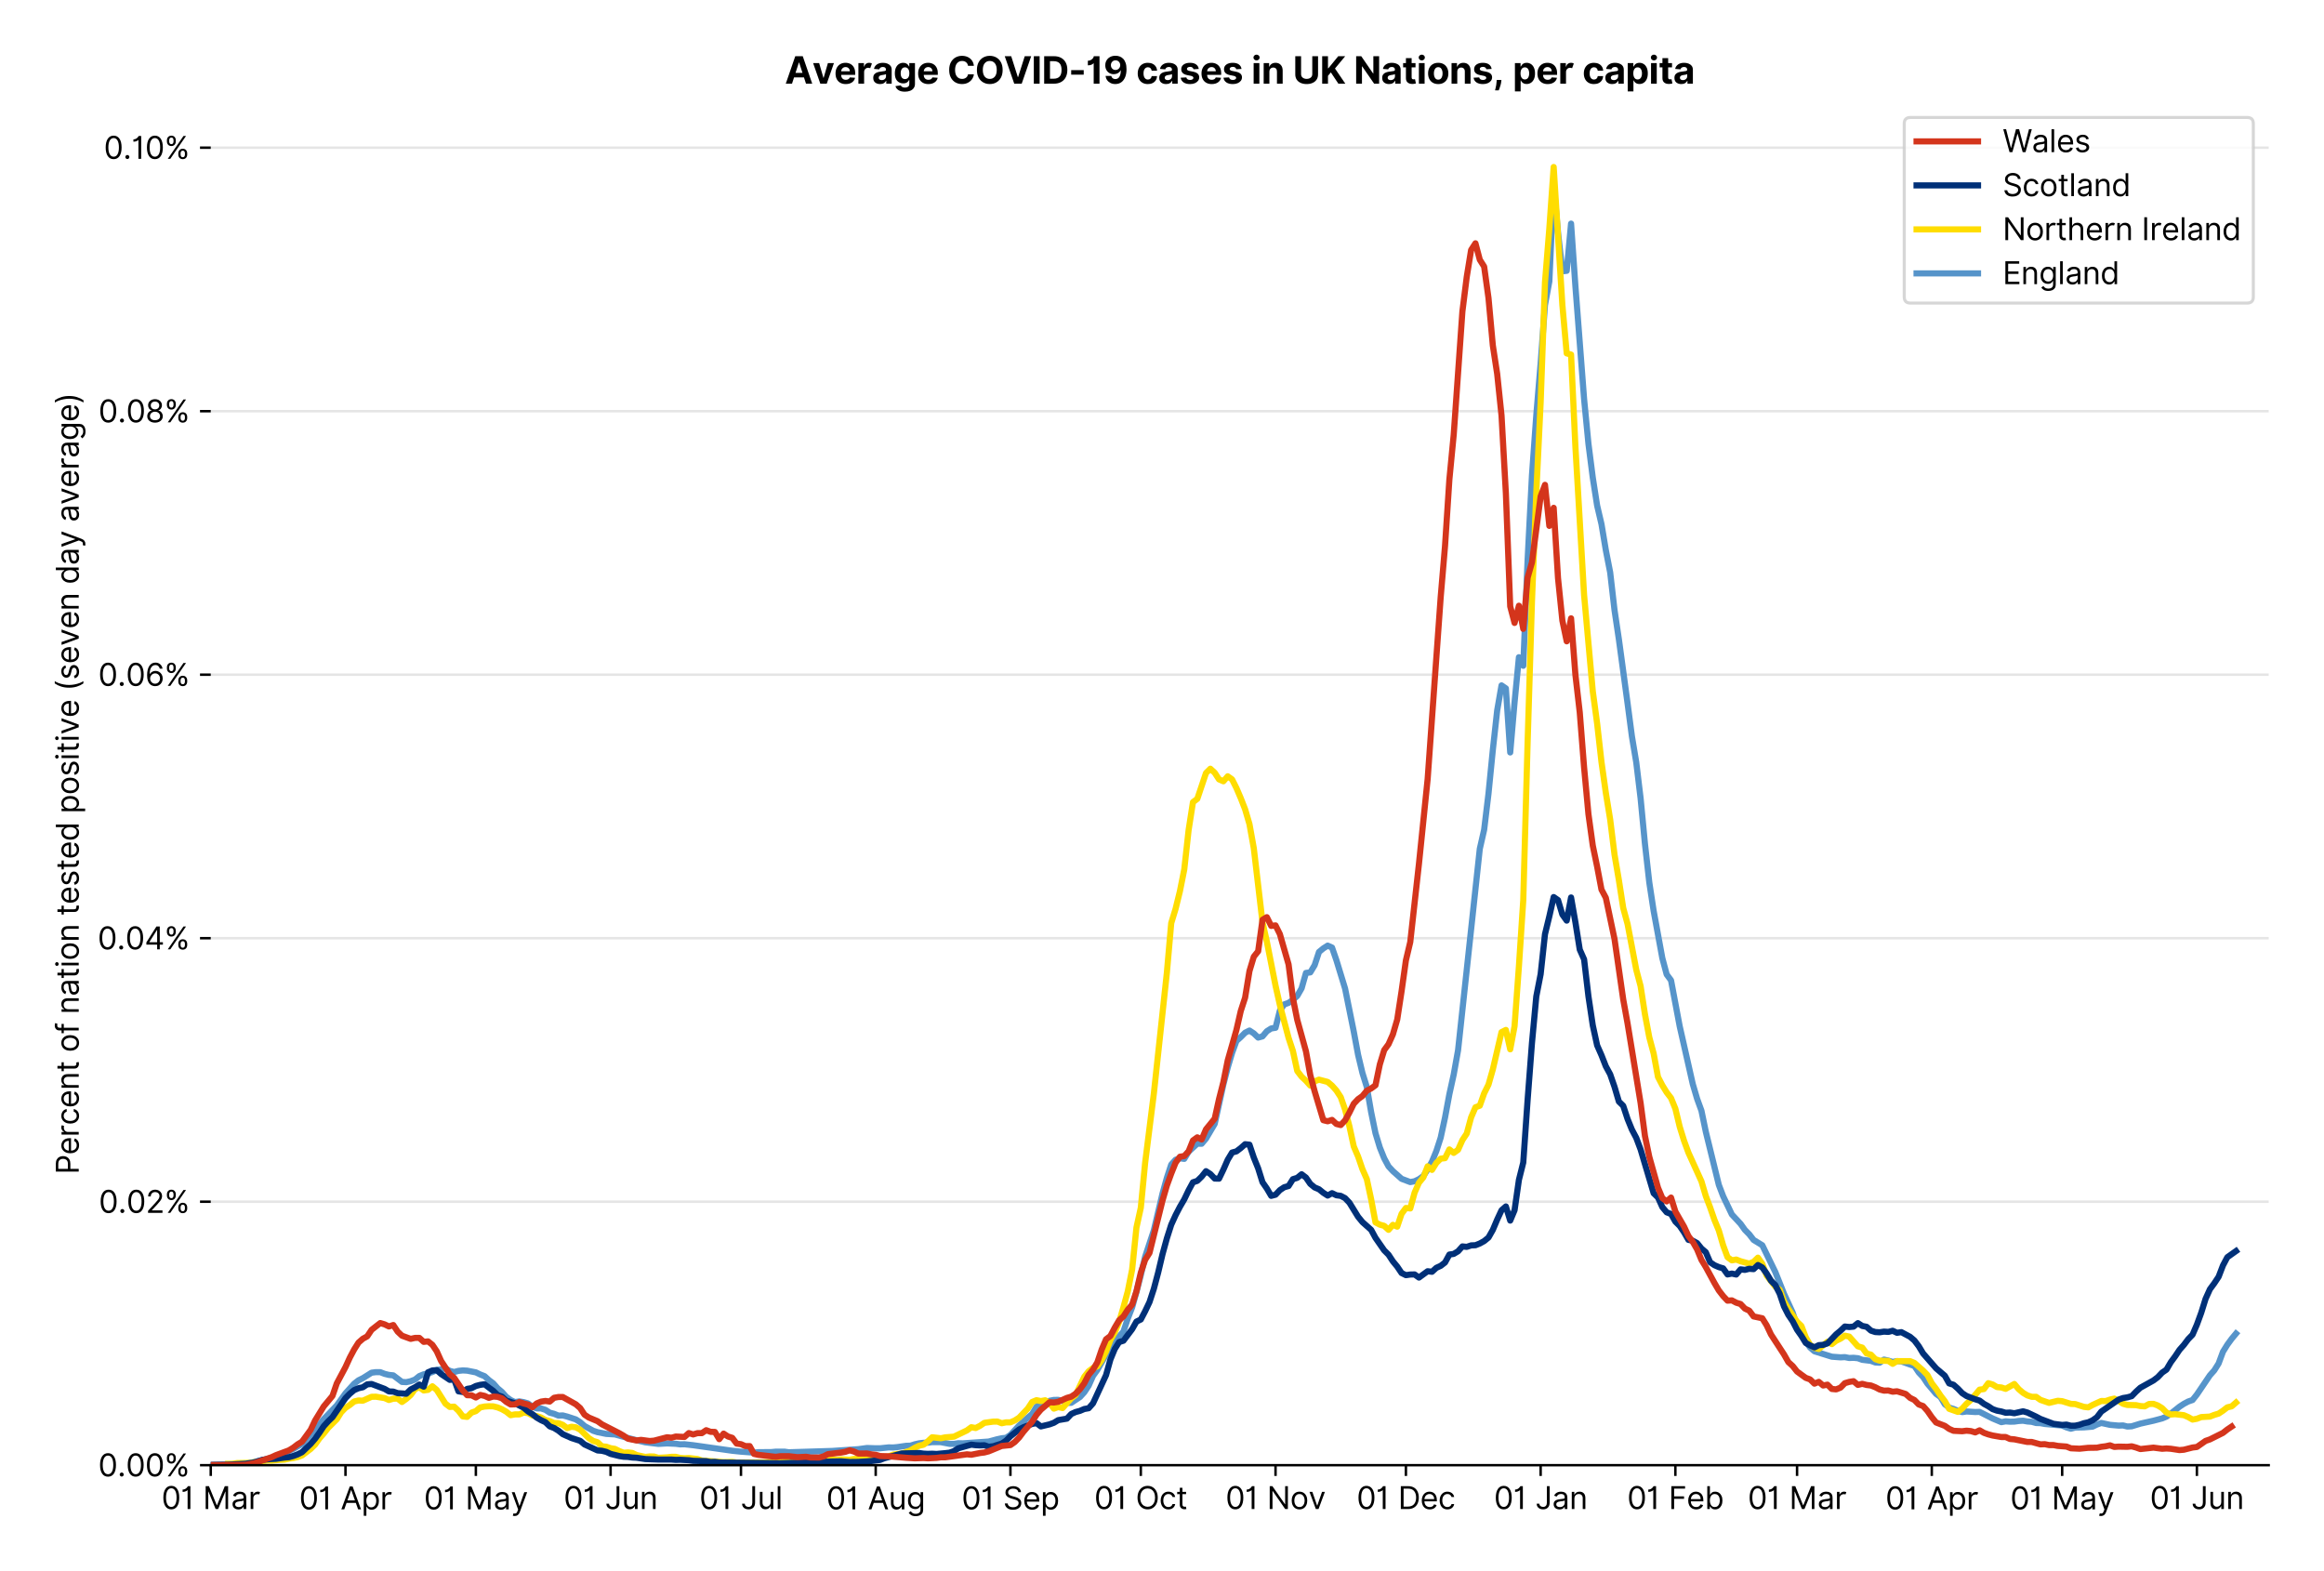 <?xml version="1.0" encoding="utf-8" standalone="no"?>
<!DOCTYPE svg PUBLIC "-//W3C//DTD SVG 1.1//EN"
  "http://www.w3.org/Graphics/SVG/1.1/DTD/svg11.dtd">
<svg version="1.1" viewBox="0 0 756.175 511.276" xmlns="http://www.w3.org/2000/svg" xmlns:xlink="http://www.w3.org/1999/xlink">
 <defs>
  <style type="text/css">*{stroke-linecap:butt;stroke-linejoin:round;}</style>
 </defs>
 <g id="figure_1">
  <g id="patch_1">
   <path d="M 0 511.276 
L 756.175 511.276 
L 756.175 0 
L 0 0 
z
" style="fill:#ffffff;"/>
  </g>
  <g id="axes_1">
   <g id="patch_2">
    <path d="M 68.575 476.745 
L 738.175 476.745 
L 738.175 33.225 
L 68.575 33.225 
z
" style="fill:#ffffff;"/>
   </g>
   <g id="matplotlib.axis_1">
    <g id="xtick_1">
     <g id="line2d_1">
      <defs>
       <path d="M 0 0 
L 0 3.5 
" id="m65dbf879ad" style="stroke:#000000;stroke-width:0.8;"/>
      </defs>
      <g>
       <use style="stroke:#000000;stroke-width:0.8;" x="68.575" xlink:href="#m65dbf879ad" y="476.745"/>
      </g>
     </g>
     <g id="text_1">
      <!-- 01 Mar -->
      <g transform="translate(52.538 491.018)scale(0.1 -0.1)">
       <defs>
        <path d="M 2000 -64 
Q 1230 -64 806 561 
Q 382 1186 382 2327 
Q 382 3459 809 4088 
Q 1236 4718 2000 4718 
Q 2764 4718 3191 4088 
Q 3618 3459 3618 2327 
Q 3618 1186 3194 561 
Q 2771 -64 2000 -64 
z
M 2000 436 
Q 2509 436 2791 927 
Q 3073 1418 3073 2327 
Q 3073 3234 2789 3730 
Q 2505 4227 2000 4227 
Q 1496 4227 1211 3730 
Q 927 3234 927 2327 
Q 927 1418 1210 927 
Q 1493 436 2000 436 
z
" id="Inter-Regular-30" transform="scale(0.016)"/>
        <path d="M 1973 4655 
L 1973 0 
L 1409 0 
L 1409 3836 
L 1373 3836 
Q 1341 3773 1209 3692 
Q 1077 3611 868 3551 
Q 659 3491 391 3491 
L 391 3964 
Q 661 3964 859 4061 
Q 1057 4159 1190 4291 
Q 1323 4423 1392 4529 
Q 1461 4636 1473 4655 
L 1973 4655 
z
" id="Inter-Regular-31" transform="scale(0.016)"/>
        <path id="Inter-Regular-20" transform="scale(0.016)"/>
        <path d="M 564 4655 
L 1236 4655 
L 2818 791 
L 2873 791 
L 4455 4655 
L 5127 4655 
L 5127 0 
L 4600 0 
L 4600 3536 
L 4555 3536 
L 3100 0 
L 2591 0 
L 1136 3536 
L 1091 3536 
L 1091 0 
L 564 0 
L 564 4655 
z
" id="Inter-Regular-4d" transform="scale(0.016)"/>
        <path d="M 1518 -82 
Q 1186 -82 916 44 
Q 646 170 486 410 
Q 327 650 327 991 
Q 327 1291 445 1478 
Q 564 1666 761 1773 
Q 959 1880 1199 1933 
Q 1439 1986 1682 2018 
Q 2000 2059 2199 2080 
Q 2398 2102 2490 2154 
Q 2582 2207 2582 2336 
L 2582 2355 
Q 2582 2691 2399 2877 
Q 2216 3064 1846 3064 
Q 1461 3064 1243 2895 
Q 1025 2727 936 2536 
L 427 2718 
Q 564 3036 792 3214 
Q 1021 3393 1292 3464 
Q 1564 3536 1827 3536 
Q 1996 3536 2215 3496 
Q 2434 3457 2640 3334 
Q 2846 3211 2982 2963 
Q 3118 2716 3118 2300 
L 3118 0 
L 2582 0 
L 2582 473 
L 2555 473 
Q 2500 359 2373 229 
Q 2246 100 2034 9 
Q 1823 -82 1518 -82 
z
M 1600 400 
Q 1918 400 2137 525 
Q 2357 650 2469 847 
Q 2582 1045 2582 1264 
L 2582 1755 
Q 2548 1714 2433 1681 
Q 2318 1648 2169 1624 
Q 2021 1600 1881 1583 
Q 1741 1566 1655 1555 
Q 1446 1527 1265 1467 
Q 1084 1407 974 1287 
Q 864 1168 864 964 
Q 864 684 1072 542 
Q 1280 400 1600 400 
z
" id="Inter-Regular-61" transform="scale(0.016)"/>
        <path d="M 491 0 
L 491 3491 
L 1009 3491 
L 1009 2964 
L 1046 2964 
Q 1139 3223 1389 3384 
Q 1639 3545 1955 3545 
Q 2100 3545 2209 3511 
Q 2318 3477 2400 3418 
L 2218 2964 
Q 2161 2993 2085 3010 
Q 2009 3027 1909 3027 
Q 1527 3027 1277 2794 
Q 1027 2561 1027 2209 
L 1027 0 
L 491 0 
z
" id="Inter-Regular-72" transform="scale(0.016)"/>
       </defs>
       <use xlink:href="#Inter-Regular-30"/>
       <use x="62.5" xlink:href="#Inter-Regular-31"/>
       <use x="106.676" xlink:href="#Inter-Regular-20"/>
       <use x="134.801" xlink:href="#Inter-Regular-4d"/>
       <use x="225.994" xlink:href="#Inter-Regular-61"/>
       <use x="282.386" xlink:href="#Inter-Regular-72"/>
      </g>
     </g>
    </g>
    <g id="xtick_2">
     <g id="line2d_2">
      <g>
       <use style="stroke:#000000;stroke-width:0.8;" x="112.412" xlink:href="#m65dbf879ad" y="476.745"/>
      </g>
     </g>
     <g id="text_2">
      <!-- 01 Apr -->
      <g transform="translate(97.327 491.117)scale(0.1 -0.1)">
       <defs>
        <path d="M 755 0 
L 164 0 
L 1873 4655 
L 2455 4655 
L 4164 0 
L 3573 0 
L 3105 1318 
L 1223 1318 
L 755 0 
z
M 1400 1818 
L 2927 1818 
L 2182 3918 
L 2146 3918 
L 1400 1818 
z
" id="Inter-Regular-41" transform="scale(0.016)"/>
        <path d="M 491 -1309 
L 491 3491 
L 1009 3491 
L 1009 2936 
L 1073 2936 
Q 1132 3027 1237 3169 
Q 1343 3311 1542 3423 
Q 1741 3536 2082 3536 
Q 2523 3536 2859 3315 
Q 3196 3095 3384 2690 
Q 3573 2286 3573 1736 
Q 3573 1182 3384 776 
Q 3196 370 2861 148 
Q 2527 -73 2091 -73 
Q 1755 -73 1552 39 
Q 1350 152 1241 296 
Q 1132 441 1073 536 
L 1027 536 
L 1027 -1309 
L 491 -1309 
z
M 1018 1745 
Q 1018 1152 1276 780 
Q 1534 409 2018 409 
Q 2355 409 2581 587 
Q 2807 766 2921 1069 
Q 3036 1373 3036 1745 
Q 3036 2114 2923 2410 
Q 2811 2707 2585 2881 
Q 2359 3055 2018 3055 
Q 1527 3055 1272 2693 
Q 1018 2332 1018 1745 
z
" id="Inter-Regular-70" transform="scale(0.016)"/>
       </defs>
       <use xlink:href="#Inter-Regular-30"/>
       <use x="62.5" xlink:href="#Inter-Regular-31"/>
       <use x="106.676" xlink:href="#Inter-Regular-20"/>
       <use x="134.801" xlink:href="#Inter-Regular-41"/>
       <use x="202.415" xlink:href="#Inter-Regular-70"/>
       <use x="263.352" xlink:href="#Inter-Regular-72"/>
      </g>
     </g>
    </g>
    <g id="xtick_3">
     <g id="line2d_3">
      <g>
       <use style="stroke:#000000;stroke-width:0.8;" x="154.835" xlink:href="#m65dbf879ad" y="476.745"/>
      </g>
     </g>
     <g id="text_3">
      <!-- 01 May -->
      <g transform="translate(137.932 491.117)scale(0.1 -0.1)">
       <defs>
        <path d="M 818 -1355 
Q 682 -1355 575 -1333 
Q 468 -1311 427 -1291 
L 564 -818 
Q 857 -893 1053 -814 
Q 1250 -736 1391 -345 
L 1509 -18 
L 218 3491 
L 800 3491 
L 1764 709 
L 1800 709 
L 2764 3491 
L 3346 3491 
L 1846 -564 
Q 1550 -1355 818 -1355 
z
" id="Inter-Regular-79" transform="scale(0.016)"/>
       </defs>
       <use xlink:href="#Inter-Regular-30"/>
       <use x="62.5" xlink:href="#Inter-Regular-31"/>
       <use x="106.676" xlink:href="#Inter-Regular-20"/>
       <use x="134.801" xlink:href="#Inter-Regular-4d"/>
       <use x="225.994" xlink:href="#Inter-Regular-61"/>
       <use x="282.386" xlink:href="#Inter-Regular-79"/>
      </g>
     </g>
    </g>
    <g id="xtick_4">
     <g id="line2d_4">
      <g>
       <use style="stroke:#000000;stroke-width:0.8;" x="198.672" xlink:href="#m65dbf879ad" y="476.745"/>
      </g>
     </g>
     <g id="text_4">
      <!-- 01 Jun -->
      <g transform="translate(183.387 491.018)scale(0.1 -0.1)">
       <defs>
        <path d="M 2346 4655 
L 2909 4655 
L 2909 1327 
Q 2909 657 2549 296 
Q 2189 -64 1582 -64 
Q 1200 -64 902 76 
Q 605 216 434 475 
Q 264 734 264 1091 
L 818 1091 
Q 818 795 1034 615 
Q 1250 436 1582 436 
Q 1948 436 2147 664 
Q 2346 893 2346 1327 
L 2346 4655 
z
" id="Inter-Regular-4a" transform="scale(0.016)"/>
        <path d="M 2691 1427 
L 2691 3491 
L 3227 3491 
L 3227 0 
L 2691 0 
L 2691 591 
L 2655 591 
Q 2532 325 2273 140 
Q 2014 -45 1618 -45 
Q 1127 -45 809 280 
Q 491 605 491 1273 
L 491 3491 
L 1027 3491 
L 1027 1309 
Q 1027 927 1242 700 
Q 1457 473 1791 473 
Q 1991 473 2199 575 
Q 2407 677 2549 888 
Q 2691 1100 2691 1427 
z
" id="Inter-Regular-75" transform="scale(0.016)"/>
        <path d="M 1027 2100 
L 1027 0 
L 491 0 
L 491 3491 
L 1009 3491 
L 1009 2945 
L 1055 2945 
Q 1177 3211 1427 3373 
Q 1677 3536 2073 3536 
Q 2602 3536 2928 3211 
Q 3255 2886 3255 2218 
L 3255 0 
L 2718 0 
L 2718 2182 
Q 2718 2593 2504 2824 
Q 2291 3055 1918 3055 
Q 1534 3055 1280 2806 
Q 1027 2557 1027 2100 
z
" id="Inter-Regular-6e" transform="scale(0.016)"/>
       </defs>
       <use xlink:href="#Inter-Regular-30"/>
       <use x="62.5" xlink:href="#Inter-Regular-31"/>
       <use x="106.676" xlink:href="#Inter-Regular-20"/>
       <use x="134.801" xlink:href="#Inter-Regular-4a"/>
       <use x="189.063" xlink:href="#Inter-Regular-75"/>
       <use x="247.159" xlink:href="#Inter-Regular-6e"/>
      </g>
     </g>
    </g>
    <g id="xtick_5">
     <g id="line2d_5">
      <g>
       <use style="stroke:#000000;stroke-width:0.8;" x="241.095" xlink:href="#m65dbf879ad" y="476.745"/>
      </g>
     </g>
     <g id="text_5">
      <!-- 01 Jul -->
      <g transform="translate(227.551 491.018)scale(0.1 -0.1)">
       <defs>
        <path d="M 1027 4655 
L 1027 0 
L 491 0 
L 491 4655 
L 1027 4655 
z
" id="Inter-Regular-6c" transform="scale(0.016)"/>
       </defs>
       <use xlink:href="#Inter-Regular-30"/>
       <use x="62.5" xlink:href="#Inter-Regular-31"/>
       <use x="106.676" xlink:href="#Inter-Regular-20"/>
       <use x="134.801" xlink:href="#Inter-Regular-4a"/>
       <use x="189.063" xlink:href="#Inter-Regular-75"/>
       <use x="247.159" xlink:href="#Inter-Regular-6c"/>
      </g>
     </g>
    </g>
    <g id="xtick_6">
     <g id="line2d_6">
      <g>
       <use style="stroke:#000000;stroke-width:0.8;" x="284.931" xlink:href="#m65dbf879ad" y="476.745"/>
      </g>
     </g>
     <g id="text_6">
      <!-- 01 Aug -->
      <g transform="translate(268.86 491.117)scale(0.1 -0.1)">
       <defs>
        <path d="M 1900 -1382 
Q 1316 -1382 976 -1169 
Q 636 -957 473 -682 
L 900 -382 
Q 973 -477 1084 -601 
Q 1196 -725 1390 -817 
Q 1584 -909 1900 -909 
Q 2323 -909 2598 -704 
Q 2873 -500 2873 -64 
L 2873 645 
L 2827 645 
Q 2768 550 2660 410 
Q 2552 270 2351 162 
Q 2150 55 1809 55 
Q 1386 55 1051 255 
Q 716 455 521 836 
Q 327 1218 327 1764 
Q 327 2300 516 2699 
Q 705 3098 1041 3317 
Q 1377 3536 1818 3536 
Q 2159 3536 2360 3423 
Q 2561 3311 2669 3169 
Q 2777 3027 2836 2936 
L 2891 2936 
L 2891 3491 
L 3409 3491 
L 3409 -100 
Q 3409 -550 3205 -833 
Q 3002 -1116 2660 -1249 
Q 2318 -1382 1900 -1382 
z
M 1882 536 
Q 2366 536 2624 864 
Q 2882 1193 2882 1773 
Q 2882 2339 2627 2697 
Q 2373 3055 1882 3055 
Q 1541 3055 1315 2882 
Q 1089 2709 976 2418 
Q 864 2127 864 1773 
Q 864 1227 1120 881 
Q 1377 536 1882 536 
z
" id="Inter-Regular-67" transform="scale(0.016)"/>
       </defs>
       <use xlink:href="#Inter-Regular-30"/>
       <use x="62.5" xlink:href="#Inter-Regular-31"/>
       <use x="106.676" xlink:href="#Inter-Regular-20"/>
       <use x="134.801" xlink:href="#Inter-Regular-41"/>
       <use x="202.415" xlink:href="#Inter-Regular-75"/>
       <use x="260.511" xlink:href="#Inter-Regular-67"/>
      </g>
     </g>
    </g>
    <g id="xtick_7">
     <g id="line2d_7">
      <g>
       <use style="stroke:#000000;stroke-width:0.8;" x="328.768" xlink:href="#m65dbf879ad" y="476.745"/>
      </g>
     </g>
     <g id="text_7">
      <!-- 01 Sep -->
      <g transform="translate(312.881 491.117)scale(0.1 -0.1)">
       <defs>
        <path d="M 3109 3491 
Q 3068 3836 2777 4027 
Q 2486 4218 2064 4218 
Q 1600 4218 1318 3999 
Q 1036 3780 1036 3445 
Q 1036 3195 1189 3042 
Q 1343 2889 1553 2803 
Q 1764 2718 1936 2673 
L 2409 2545 
Q 2591 2498 2815 2414 
Q 3039 2330 3244 2185 
Q 3450 2041 3584 1816 
Q 3718 1591 3718 1264 
Q 3718 886 3521 581 
Q 3325 277 2949 97 
Q 2573 -82 2036 -82 
Q 1286 -82 845 272 
Q 405 627 364 1200 
L 946 1200 
Q 968 936 1124 764 
Q 1280 593 1519 510 
Q 1759 427 2036 427 
Q 2359 427 2616 533 
Q 2873 639 3023 828 
Q 3173 1018 3173 1273 
Q 3173 1505 3043 1650 
Q 2914 1795 2702 1886 
Q 2491 1977 2246 2045 
L 1673 2209 
Q 1127 2366 809 2657 
Q 491 2948 491 3418 
Q 491 3809 703 4101 
Q 916 4393 1276 4555 
Q 1636 4718 2082 4718 
Q 2532 4718 2882 4558 
Q 3232 4398 3437 4120 
Q 3643 3843 3655 3491 
L 3109 3491 
z
" id="Inter-Regular-53" transform="scale(0.016)"/>
        <path d="M 1955 -73 
Q 1450 -73 1085 151 
Q 721 375 524 778 
Q 327 1182 327 1718 
Q 327 2255 524 2665 
Q 721 3075 1074 3305 
Q 1427 3536 1900 3536 
Q 2173 3536 2439 3445 
Q 2705 3355 2923 3151 
Q 3141 2948 3270 2614 
Q 3400 2280 3400 1791 
L 3400 1564 
L 866 1564 
Q 884 1005 1183 707 
Q 1482 409 1955 409 
Q 2271 409 2498 545 
Q 2725 682 2827 955 
L 3346 809 
Q 3223 414 2854 170 
Q 2486 -73 1955 -73 
z
M 866 2027 
L 2855 2027 
Q 2855 2470 2595 2762 
Q 2336 3055 1900 3055 
Q 1593 3055 1368 2911 
Q 1143 2768 1013 2533 
Q 884 2298 866 2027 
z
" id="Inter-Regular-65" transform="scale(0.016)"/>
       </defs>
       <use xlink:href="#Inter-Regular-30"/>
       <use x="62.5" xlink:href="#Inter-Regular-31"/>
       <use x="106.676" xlink:href="#Inter-Regular-20"/>
       <use x="134.801" xlink:href="#Inter-Regular-53"/>
       <use x="198.58" xlink:href="#Inter-Regular-65"/>
       <use x="256.818" xlink:href="#Inter-Regular-70"/>
      </g>
     </g>
    </g>
    <g id="xtick_8">
     <g id="line2d_8">
      <g>
       <use style="stroke:#000000;stroke-width:0.8;" x="371.191" xlink:href="#m65dbf879ad" y="476.745"/>
      </g>
     </g>
     <g id="text_8">
      <!-- 01 Oct -->
      <g transform="translate(356.035 491.018)scale(0.1 -0.1)">
       <defs>
        <path d="M 4491 2327 
Q 4491 1591 4225 1054 
Q 3959 518 3495 227 
Q 3032 -64 2436 -64 
Q 1841 -64 1377 227 
Q 914 518 648 1054 
Q 382 1591 382 2327 
Q 382 3064 648 3600 
Q 914 4136 1377 4427 
Q 1841 4718 2436 4718 
Q 3032 4718 3495 4427 
Q 3959 4136 4225 3600 
Q 4491 3064 4491 2327 
z
M 3946 2327 
Q 3946 2932 3744 3348 
Q 3543 3764 3201 3977 
Q 2859 4191 2436 4191 
Q 2014 4191 1672 3977 
Q 1330 3764 1128 3348 
Q 927 2932 927 2327 
Q 927 1723 1128 1307 
Q 1330 891 1672 677 
Q 2014 464 2436 464 
Q 2859 464 3201 677 
Q 3543 891 3744 1307 
Q 3946 1723 3946 2327 
z
" id="Inter-Regular-4f" transform="scale(0.016)"/>
        <path d="M 1909 -73 
Q 1418 -73 1063 159 
Q 709 391 518 798 
Q 327 1205 327 1727 
Q 327 2259 524 2667 
Q 721 3075 1074 3305 
Q 1427 3536 1900 3536 
Q 2268 3536 2563 3400 
Q 2859 3264 3047 3018 
Q 3236 2773 3282 2445 
L 2746 2445 
Q 2684 2684 2474 2869 
Q 2264 3055 1909 3055 
Q 1439 3055 1151 2697 
Q 864 2339 864 1745 
Q 864 1139 1148 774 
Q 1432 409 1909 409 
Q 2223 409 2447 570 
Q 2671 732 2746 1018 
L 3282 1018 
Q 3236 709 3058 462 
Q 2880 216 2588 71 
Q 2296 -73 1909 -73 
z
" id="Inter-Regular-63" transform="scale(0.016)"/>
        <path d="M 2009 3491 
L 2009 3036 
L 1264 3036 
L 1264 1000 
Q 1264 773 1331 660 
Q 1398 548 1503 510 
Q 1609 473 1727 473 
Q 1816 473 1873 483 
Q 1930 493 1964 500 
L 2073 18 
Q 2018 -2 1920 -23 
Q 1823 -45 1673 -45 
Q 1446 -45 1228 52 
Q 1011 150 869 350 
Q 727 550 727 855 
L 727 3036 
L 200 3036 
L 200 3491 
L 727 3491 
L 727 4327 
L 1264 4327 
L 1264 3491 
L 2009 3491 
z
" id="Inter-Regular-74" transform="scale(0.016)"/>
       </defs>
       <use xlink:href="#Inter-Regular-30"/>
       <use x="62.5" xlink:href="#Inter-Regular-31"/>
       <use x="106.676" xlink:href="#Inter-Regular-20"/>
       <use x="134.801" xlink:href="#Inter-Regular-4f"/>
       <use x="210.938" xlink:href="#Inter-Regular-63"/>
       <use x="266.761" xlink:href="#Inter-Regular-74"/>
      </g>
     </g>
    </g>
    <g id="xtick_9">
     <g id="line2d_9">
      <g>
       <use style="stroke:#000000;stroke-width:0.8;" x="415.028" xlink:href="#m65dbf879ad" y="476.745"/>
      </g>
     </g>
     <g id="text_9">
      <!-- 01 Nov -->
      <g transform="translate(398.757 491.018)scale(0.1 -0.1)">
       <defs>
        <path d="M 4255 4655 
L 4255 0 
L 3709 0 
L 1173 3655 
L 1127 3655 
L 1127 0 
L 564 0 
L 564 4655 
L 1109 4655 
L 3655 991 
L 3700 991 
L 3700 4655 
L 4255 4655 
z
" id="Inter-Regular-4e" transform="scale(0.016)"/>
        <path d="M 1909 -73 
Q 1436 -73 1080 152 
Q 725 377 526 781 
Q 327 1186 327 1727 
Q 327 2273 526 2679 
Q 725 3086 1080 3311 
Q 1436 3536 1909 3536 
Q 2382 3536 2737 3311 
Q 3093 3086 3292 2679 
Q 3491 2273 3491 1727 
Q 3491 1186 3292 781 
Q 3093 377 2737 152 
Q 2382 -73 1909 -73 
z
M 1909 409 
Q 2268 409 2500 593 
Q 2732 777 2843 1077 
Q 2955 1377 2955 1727 
Q 2955 2077 2843 2379 
Q 2732 2682 2500 2868 
Q 2268 3055 1909 3055 
Q 1550 3055 1318 2868 
Q 1086 2682 975 2379 
Q 864 2077 864 1727 
Q 864 1377 975 1077 
Q 1086 777 1318 593 
Q 1550 409 1909 409 
z
" id="Inter-Regular-6f" transform="scale(0.016)"/>
        <path d="M 3346 3491 
L 2055 0 
L 1509 0 
L 218 3491 
L 800 3491 
L 1764 709 
L 1800 709 
L 2764 3491 
L 3346 3491 
z
" id="Inter-Regular-76" transform="scale(0.016)"/>
       </defs>
       <use xlink:href="#Inter-Regular-30"/>
       <use x="62.5" xlink:href="#Inter-Regular-31"/>
       <use x="106.676" xlink:href="#Inter-Regular-20"/>
       <use x="134.801" xlink:href="#Inter-Regular-4e"/>
       <use x="210.085" xlink:href="#Inter-Regular-6f"/>
       <use x="269.744" xlink:href="#Inter-Regular-76"/>
      </g>
     </g>
    </g>
    <g id="xtick_10">
     <g id="line2d_10">
      <g>
       <use style="stroke:#000000;stroke-width:0.8;" x="457.451" xlink:href="#m65dbf879ad" y="476.745"/>
      </g>
     </g>
     <g id="text_10">
      <!-- 01 Dec -->
      <g transform="translate(441.414 491.018)scale(0.1 -0.1)">
       <defs>
        <path d="M 2000 0 
L 564 0 
L 564 4655 
L 2064 4655 
Q 2741 4655 3223 4376 
Q 3705 4098 3961 3578 
Q 4218 3059 4218 2336 
Q 4218 1609 3959 1085 
Q 3700 561 3204 280 
Q 2709 0 2000 0 
z
M 1127 500 
L 1964 500 
Q 2830 500 3251 992 
Q 3673 1484 3673 2336 
Q 3673 3182 3259 3668 
Q 2846 4155 2027 4155 
L 1127 4155 
L 1127 500 
z
" id="Inter-Regular-44" transform="scale(0.016)"/>
       </defs>
       <use xlink:href="#Inter-Regular-30"/>
       <use x="62.5" xlink:href="#Inter-Regular-31"/>
       <use x="106.676" xlink:href="#Inter-Regular-20"/>
       <use x="134.801" xlink:href="#Inter-Regular-44"/>
       <use x="206.676" xlink:href="#Inter-Regular-65"/>
       <use x="264.915" xlink:href="#Inter-Regular-63"/>
      </g>
     </g>
    </g>
    <g id="xtick_11">
     <g id="line2d_11">
      <g>
       <use style="stroke:#000000;stroke-width:0.8;" x="501.288" xlink:href="#m65dbf879ad" y="476.745"/>
      </g>
     </g>
     <g id="text_11">
      <!-- 01 Jan -->
      <g transform="translate(486.089 491.018)scale(0.1 -0.1)">
       <use xlink:href="#Inter-Regular-30"/>
       <use x="62.5" xlink:href="#Inter-Regular-31"/>
       <use x="106.676" xlink:href="#Inter-Regular-20"/>
       <use x="134.801" xlink:href="#Inter-Regular-4a"/>
       <use x="189.063" xlink:href="#Inter-Regular-61"/>
       <use x="245.455" xlink:href="#Inter-Regular-6e"/>
      </g>
     </g>
    </g>
    <g id="xtick_12">
     <g id="line2d_12">
      <g>
       <use style="stroke:#000000;stroke-width:0.8;" x="545.125" xlink:href="#m65dbf879ad" y="476.745"/>
      </g>
     </g>
     <g id="text_12">
      <!-- 01 Feb -->
      <g transform="translate(529.436 491.018)scale(0.1 -0.1)">
       <defs>
        <path d="M 564 0 
L 564 4655 
L 3355 4655 
L 3355 4155 
L 1127 4155 
L 1127 2582 
L 3146 2582 
L 3146 2082 
L 1127 2082 
L 1127 0 
L 564 0 
z
" id="Inter-Regular-46" transform="scale(0.016)"/>
        <path d="M 564 0 
L 564 4655 
L 1100 4655 
L 1100 2936 
L 1146 2936 
Q 1205 3027 1310 3169 
Q 1416 3311 1615 3423 
Q 1814 3536 2155 3536 
Q 2596 3536 2932 3315 
Q 3268 3095 3457 2690 
Q 3646 2286 3646 1736 
Q 3646 1182 3457 776 
Q 3268 370 2934 148 
Q 2600 -73 2164 -73 
Q 1827 -73 1625 39 
Q 1423 152 1314 296 
Q 1205 441 1146 536 
L 1082 536 
L 1082 0 
L 564 0 
z
M 1091 1745 
Q 1091 1152 1349 780 
Q 1607 409 2091 409 
Q 2427 409 2653 587 
Q 2880 766 2994 1069 
Q 3109 1373 3109 1745 
Q 3109 2114 2996 2410 
Q 2884 2707 2658 2881 
Q 2432 3055 2091 3055 
Q 1600 3055 1345 2693 
Q 1091 2332 1091 1745 
z
" id="Inter-Regular-62" transform="scale(0.016)"/>
       </defs>
       <use xlink:href="#Inter-Regular-30"/>
       <use x="62.5" xlink:href="#Inter-Regular-31"/>
       <use x="106.676" xlink:href="#Inter-Regular-20"/>
       <use x="134.801" xlink:href="#Inter-Regular-46"/>
       <use x="193.466" xlink:href="#Inter-Regular-65"/>
       <use x="251.705" xlink:href="#Inter-Regular-62"/>
      </g>
     </g>
    </g>
    <g id="xtick_13">
     <g id="line2d_13">
      <g>
       <use style="stroke:#000000;stroke-width:0.8;" x="584.72" xlink:href="#m65dbf879ad" y="476.745"/>
      </g>
     </g>
     <g id="text_13">
      <!-- 01 Mar -->
      <g transform="translate(568.683 491.018)scale(0.1 -0.1)">
       <use xlink:href="#Inter-Regular-30"/>
       <use x="62.5" xlink:href="#Inter-Regular-31"/>
       <use x="106.676" xlink:href="#Inter-Regular-20"/>
       <use x="134.801" xlink:href="#Inter-Regular-4d"/>
       <use x="225.994" xlink:href="#Inter-Regular-61"/>
       <use x="282.386" xlink:href="#Inter-Regular-72"/>
      </g>
     </g>
    </g>
    <g id="xtick_14">
     <g id="line2d_14">
      <g>
       <use style="stroke:#000000;stroke-width:0.8;" x="628.557" xlink:href="#m65dbf879ad" y="476.745"/>
      </g>
     </g>
     <g id="text_14">
      <!-- 01 Apr -->
      <g transform="translate(613.471 491.117)scale(0.1 -0.1)">
       <use xlink:href="#Inter-Regular-30"/>
       <use x="62.5" xlink:href="#Inter-Regular-31"/>
       <use x="106.676" xlink:href="#Inter-Regular-20"/>
       <use x="134.801" xlink:href="#Inter-Regular-41"/>
       <use x="202.415" xlink:href="#Inter-Regular-70"/>
       <use x="263.352" xlink:href="#Inter-Regular-72"/>
      </g>
     </g>
    </g>
    <g id="xtick_15">
     <g id="line2d_15">
      <g>
       <use style="stroke:#000000;stroke-width:0.8;" x="670.979" xlink:href="#m65dbf879ad" y="476.745"/>
      </g>
     </g>
     <g id="text_15">
      <!-- 01 May -->
      <g transform="translate(654.076 491.117)scale(0.1 -0.1)">
       <use xlink:href="#Inter-Regular-30"/>
       <use x="62.5" xlink:href="#Inter-Regular-31"/>
       <use x="106.676" xlink:href="#Inter-Regular-20"/>
       <use x="134.801" xlink:href="#Inter-Regular-4d"/>
       <use x="225.994" xlink:href="#Inter-Regular-61"/>
       <use x="282.386" xlink:href="#Inter-Regular-79"/>
      </g>
     </g>
    </g>
    <g id="xtick_16">
     <g id="line2d_16">
      <g>
       <use style="stroke:#000000;stroke-width:0.8;" x="714.816" xlink:href="#m65dbf879ad" y="476.745"/>
      </g>
     </g>
     <g id="text_16">
      <!-- 01 Jun -->
      <g transform="translate(699.532 491.018)scale(0.1 -0.1)">
       <use xlink:href="#Inter-Regular-30"/>
       <use x="62.5" xlink:href="#Inter-Regular-31"/>
       <use x="106.676" xlink:href="#Inter-Regular-20"/>
       <use x="134.801" xlink:href="#Inter-Regular-4a"/>
       <use x="189.063" xlink:href="#Inter-Regular-75"/>
       <use x="247.159" xlink:href="#Inter-Regular-6e"/>
      </g>
     </g>
    </g>
   </g>
   <g id="matplotlib.axis_2">
    <g id="ytick_1">
     <g id="line2d_17">
      <path clip-path="url(#pdadac80ed9)" d="M 68.575 476.745 
L 738.175 476.745 
" style="fill:none;stroke:#e5e5e5;stroke-linecap:square;stroke-width:0.8;"/>
     </g>
     <g id="line2d_18">
      <defs>
       <path d="M 0 0 
L -3.5 0 
" id="ma7d7db16cc" style="stroke:#000000;stroke-width:0.8;"/>
      </defs>
      <g>
       <use style="stroke:#000000;stroke-width:0.8;" x="68.575" xlink:href="#ma7d7db16cc" y="476.745"/>
      </g>
     </g>
     <g id="text_17">
      <!-- 0.00% -->
      <g transform="translate(31.944 480.382)scale(0.1 -0.1)">
       <defs>
        <path d="M 882 -36 
Q 714 -36 593 84 
Q 473 205 473 373 
Q 473 541 593 661 
Q 714 782 882 782 
Q 1050 782 1170 661 
Q 1291 541 1291 373 
Q 1291 205 1170 84 
Q 1050 -36 882 -36 
z
" id="Inter-Regular-2e" transform="scale(0.016)"/>
        <path d="M 2855 873 
L 2855 1118 
Q 2855 1373 2960 1585 
Q 3066 1798 3269 1926 
Q 3473 2055 3764 2055 
Q 4059 2055 4259 1926 
Q 4459 1798 4561 1585 
Q 4664 1373 4664 1118 
L 4664 873 
Q 4664 618 4560 405 
Q 4457 193 4256 64 
Q 4055 -64 3764 -64 
Q 3468 -64 3266 64 
Q 3064 193 2959 405 
Q 2855 618 2855 873 
z
M 536 3536 
L 536 3782 
Q 536 4036 642 4248 
Q 748 4461 951 4589 
Q 1155 4718 1446 4718 
Q 1741 4718 1941 4589 
Q 2141 4461 2243 4248 
Q 2346 4036 2346 3782 
L 2346 3536 
Q 2346 3282 2242 3069 
Q 2139 2857 1937 2728 
Q 1736 2600 1446 2600 
Q 1150 2600 948 2728 
Q 746 2857 641 3069 
Q 536 3282 536 3536 
z
M 709 0 
L 3909 4655 
L 4427 4655 
L 1227 0 
L 709 0 
z
M 3318 1118 
L 3318 873 
Q 3318 661 3418 494 
Q 3518 327 3764 327 
Q 4002 327 4101 494 
Q 4200 661 4200 873 
L 4200 1118 
Q 4200 1330 4104 1497 
Q 4009 1664 3764 1664 
Q 3525 1664 3421 1497 
Q 3318 1330 3318 1118 
z
M 1000 3782 
L 1000 3536 
Q 1000 3325 1100 3158 
Q 1200 2991 1446 2991 
Q 1684 2991 1783 3158 
Q 1882 3325 1882 3536 
L 1882 3782 
Q 1882 3993 1786 4160 
Q 1691 4327 1446 4327 
Q 1207 4327 1103 4160 
Q 1000 3993 1000 3782 
z
" id="Inter-Regular-25" transform="scale(0.016)"/>
       </defs>
       <use xlink:href="#Inter-Regular-30"/>
       <use x="62.5" xlink:href="#Inter-Regular-2e"/>
       <use x="90.057" xlink:href="#Inter-Regular-30"/>
       <use x="152.557" xlink:href="#Inter-Regular-30"/>
       <use x="215.057" xlink:href="#Inter-Regular-25"/>
      </g>
     </g>
    </g>
    <g id="ytick_2">
     <g id="line2d_19">
      <path clip-path="url(#pdadac80ed9)" d="M 68.575 391.006 
L 738.175 391.006 
" style="fill:none;stroke:#e5e5e5;stroke-linecap:square;stroke-width:0.8;"/>
     </g>
     <g id="line2d_20">
      <g>
       <use style="stroke:#000000;stroke-width:0.8;" x="68.575" xlink:href="#ma7d7db16cc" y="391.006"/>
      </g>
     </g>
     <g id="text_18">
      <!-- 0.02% -->
      <g transform="translate(32.142 394.643)scale(0.1 -0.1)">
       <defs>
        <path d="M 482 0 
L 482 409 
L 2018 2091 
Q 2289 2386 2464 2605 
Q 2639 2825 2724 3019 
Q 2809 3214 2809 3427 
Q 2809 3795 2553 4011 
Q 2298 4227 1918 4227 
Q 1514 4227 1275 3985 
Q 1036 3743 1036 3345 
L 500 3345 
Q 500 3755 688 4064 
Q 877 4373 1203 4545 
Q 1530 4718 1936 4718 
Q 2346 4718 2661 4545 
Q 2977 4373 3156 4079 
Q 3336 3786 3336 3427 
Q 3336 3170 3244 2926 
Q 3152 2682 2926 2383 
Q 2700 2084 2300 1655 
L 1255 536 
L 1255 500 
L 3418 500 
L 3418 0 
L 482 0 
z
" id="Inter-Regular-32" transform="scale(0.016)"/>
       </defs>
       <use xlink:href="#Inter-Regular-30"/>
       <use x="62.5" xlink:href="#Inter-Regular-2e"/>
       <use x="90.057" xlink:href="#Inter-Regular-30"/>
       <use x="152.557" xlink:href="#Inter-Regular-32"/>
       <use x="213.068" xlink:href="#Inter-Regular-25"/>
      </g>
     </g>
    </g>
    <g id="ytick_3">
     <g id="line2d_21">
      <path clip-path="url(#pdadac80ed9)" d="M 68.575 305.267 
L 738.175 305.267 
" style="fill:none;stroke:#e5e5e5;stroke-linecap:square;stroke-width:0.8;"/>
     </g>
     <g id="line2d_22">
      <g>
       <use style="stroke:#000000;stroke-width:0.8;" x="68.575" xlink:href="#ma7d7db16cc" y="305.267"/>
      </g>
     </g>
     <g id="text_19">
      <!-- 0.04% -->
      <g transform="translate(31.773 308.903)scale(0.1 -0.1)">
       <defs>
        <path d="M 373 955 
L 373 1418 
L 2418 4655 
L 3100 4655 
L 3100 1455 
L 3736 1455 
L 3736 955 
L 3100 955 
L 3100 0 
L 2564 0 
L 2564 955 
L 373 955 
z
M 2564 1455 
L 2564 3936 
L 2527 3936 
L 982 1491 
L 982 1455 
L 2564 1455 
z
" id="Inter-Regular-34" transform="scale(0.016)"/>
       </defs>
       <use xlink:href="#Inter-Regular-30"/>
       <use x="62.5" xlink:href="#Inter-Regular-2e"/>
       <use x="90.057" xlink:href="#Inter-Regular-30"/>
       <use x="152.557" xlink:href="#Inter-Regular-34"/>
       <use x="216.761" xlink:href="#Inter-Regular-25"/>
      </g>
     </g>
    </g>
    <g id="ytick_4">
     <g id="line2d_23">
      <path clip-path="url(#pdadac80ed9)" d="M 68.575 219.528 
L 738.175 219.528 
" style="fill:none;stroke:#e5e5e5;stroke-linecap:square;stroke-width:0.8;"/>
     </g>
     <g id="line2d_24">
      <g>
       <use style="stroke:#000000;stroke-width:0.8;" x="68.575" xlink:href="#ma7d7db16cc" y="219.528"/>
      </g>
     </g>
     <g id="text_20">
      <!-- 0.06% -->
      <g transform="translate(31.958 223.164)scale(0.1 -0.1)">
       <defs>
        <path d="M 2027 -64 
Q 1741 -59 1454 45 
Q 1168 150 932 399 
Q 696 648 552 1074 
Q 409 1500 409 2145 
Q 409 3386 861 4056 
Q 1314 4727 2100 4727 
Q 2686 4727 3073 4384 
Q 3461 4041 3546 3491 
L 2991 3491 
Q 2914 3811 2691 4019 
Q 2468 4227 2100 4227 
Q 1559 4227 1249 3755 
Q 939 3284 936 2427 
L 973 2427 
Q 1164 2716 1461 2880 
Q 1759 3045 2118 3045 
Q 2518 3045 2850 2846 
Q 3182 2648 3382 2299 
Q 3582 1950 3582 1500 
Q 3582 1068 3389 710 
Q 3196 352 2847 142 
Q 2498 -68 2027 -64 
z
M 2027 436 
Q 2314 436 2542 579 
Q 2771 723 2903 964 
Q 3036 1205 3036 1500 
Q 3036 1789 2908 2026 
Q 2780 2264 2556 2404 
Q 2332 2545 2046 2545 
Q 1757 2545 1525 2397 
Q 1293 2250 1157 2010 
Q 1021 1770 1018 1491 
Q 1018 1214 1149 973 
Q 1280 732 1508 584 
Q 1736 436 2027 436 
z
" id="Inter-Regular-36" transform="scale(0.016)"/>
       </defs>
       <use xlink:href="#Inter-Regular-30"/>
       <use x="62.5" xlink:href="#Inter-Regular-2e"/>
       <use x="90.057" xlink:href="#Inter-Regular-30"/>
       <use x="152.557" xlink:href="#Inter-Regular-36"/>
       <use x="214.915" xlink:href="#Inter-Regular-25"/>
      </g>
     </g>
    </g>
    <g id="ytick_5">
     <g id="line2d_25">
      <path clip-path="url(#pdadac80ed9)" d="M 68.575 133.788 
L 738.175 133.788 
" style="fill:none;stroke:#e5e5e5;stroke-linecap:square;stroke-width:0.8;"/>
     </g>
     <g id="line2d_26">
      <g>
       <use style="stroke:#000000;stroke-width:0.8;" x="68.575" xlink:href="#ma7d7db16cc" y="133.788"/>
      </g>
     </g>
     <g id="text_21">
      <!-- 0.08% -->
      <g transform="translate(32.028 137.425)scale(0.1 -0.1)">
       <defs>
        <path d="M 1973 -64 
Q 1505 -64 1147 103 
Q 789 270 589 564 
Q 389 859 391 1236 
Q 389 1532 507 1783 
Q 625 2034 830 2203 
Q 1036 2373 1291 2418 
L 1291 2445 
Q 957 2532 759 2821 
Q 561 3111 564 3482 
Q 561 3836 743 4115 
Q 925 4395 1244 4556 
Q 1564 4718 1973 4718 
Q 2377 4718 2695 4556 
Q 3014 4395 3197 4115 
Q 3380 3836 3382 3482 
Q 3380 3111 3181 2821 
Q 2982 2532 2655 2445 
L 2655 2418 
Q 2907 2373 3109 2203 
Q 3311 2034 3431 1783 
Q 3552 1532 3555 1236 
Q 3552 859 3351 564 
Q 3150 270 2794 103 
Q 2439 -64 1973 -64 
z
M 1973 436 
Q 2446 436 2722 662 
Q 2998 889 3000 1264 
Q 2998 1527 2864 1729 
Q 2730 1932 2499 2048 
Q 2268 2164 1973 2164 
Q 1675 2164 1442 2048 
Q 1209 1932 1076 1729 
Q 943 1527 946 1264 
Q 943 889 1218 662 
Q 1493 436 1973 436 
z
M 1973 2645 
Q 2348 2645 2591 2864 
Q 2834 3084 2836 3445 
Q 2834 3800 2596 4013 
Q 2359 4227 1973 4227 
Q 1582 4227 1344 4013 
Q 1107 3800 1109 3445 
Q 1107 3084 1349 2864 
Q 1591 2645 1973 2645 
z
" id="Inter-Regular-38" transform="scale(0.016)"/>
       </defs>
       <use xlink:href="#Inter-Regular-30"/>
       <use x="62.5" xlink:href="#Inter-Regular-2e"/>
       <use x="90.057" xlink:href="#Inter-Regular-30"/>
       <use x="152.557" xlink:href="#Inter-Regular-38"/>
       <use x="214.205" xlink:href="#Inter-Regular-25"/>
      </g>
     </g>
    </g>
    <g id="ytick_6">
     <g id="line2d_27">
      <path clip-path="url(#pdadac80ed9)" d="M 68.575 48.049 
L 738.175 48.049 
" style="fill:none;stroke:#e5e5e5;stroke-linecap:square;stroke-width:0.8;"/>
     </g>
     <g id="line2d_28">
      <g>
       <use style="stroke:#000000;stroke-width:0.8;" x="68.575" xlink:href="#ma7d7db16cc" y="48.049"/>
      </g>
     </g>
     <g id="text_22">
      <!-- 0.10% -->
      <g transform="translate(33.777 51.686)scale(0.1 -0.1)">
       <use xlink:href="#Inter-Regular-30"/>
       <use x="62.5" xlink:href="#Inter-Regular-2e"/>
       <use x="90.057" xlink:href="#Inter-Regular-31"/>
       <use x="134.233" xlink:href="#Inter-Regular-30"/>
       <use x="196.733" xlink:href="#Inter-Regular-25"/>
      </g>
     </g>
    </g>
    <g id="text_23">
     <!-- Percent of nation tested positive (seven day average) -->
     <g transform="translate(25.614 382.124)rotate(-90)scale(0.1 -0.1)">
      <defs>
       <path d="M 564 0 
L 564 4655 
L 2136 4655 
Q 2684 4655 3033 4458 
Q 3382 4261 3550 3927 
Q 3718 3593 3718 3182 
Q 3718 2770 3551 2434 
Q 3384 2098 3036 1899 
Q 2689 1700 2146 1700 
L 1127 1700 
L 1127 0 
L 564 0 
z
M 1127 2200 
L 2127 2200 
Q 2689 2200 2926 2482 
Q 3164 2764 3164 3182 
Q 3164 3602 2925 3878 
Q 2686 4155 2118 4155 
L 1127 4155 
L 1127 2200 
z
" id="Inter-Regular-50" transform="scale(0.016)"/>
       <path d="M 2046 3491 
L 2046 3036 
L 1264 3036 
L 1264 0 
L 727 0 
L 727 3036 
L 164 3036 
L 164 3491 
L 727 3491 
L 727 3973 
Q 727 4273 868 4473 
Q 1009 4673 1234 4773 
Q 1459 4873 1709 4873 
Q 1907 4873 2032 4841 
Q 2157 4809 2218 4782 
L 2064 4318 
Q 2023 4332 1951 4352 
Q 1880 4373 1764 4373 
Q 1498 4373 1381 4239 
Q 1264 4105 1264 3845 
L 1264 3491 
L 2046 3491 
z
" id="Inter-Regular-66" transform="scale(0.016)"/>
       <path d="M 491 0 
L 491 3491 
L 1027 3491 
L 1027 0 
L 491 0 
z
M 764 4073 
Q 607 4073 494 4179 
Q 382 4286 382 4436 
Q 382 4586 494 4693 
Q 607 4800 764 4800 
Q 921 4800 1033 4693 
Q 1146 4586 1146 4436 
Q 1146 4286 1033 4179 
Q 921 4073 764 4073 
z
" id="Inter-Regular-69" transform="scale(0.016)"/>
       <path d="M 2964 2709 
L 2482 2573 
Q 2411 2755 2245 2914 
Q 2080 3073 1727 3073 
Q 1407 3073 1194 2926 
Q 982 2780 982 2555 
Q 982 2355 1127 2239 
Q 1273 2123 1582 2045 
L 2100 1918 
Q 3027 1691 3027 973 
Q 3027 673 2855 436 
Q 2684 200 2377 63 
Q 2071 -73 1664 -73 
Q 1130 -73 780 159 
Q 430 391 336 836 
L 846 964 
Q 989 400 1655 400 
Q 2030 400 2251 560 
Q 2473 720 2473 945 
Q 2473 1316 1955 1436 
L 1373 1573 
Q 893 1686 669 1926 
Q 446 2166 446 2527 
Q 446 2823 613 3050 
Q 780 3277 1069 3406 
Q 1359 3536 1727 3536 
Q 2246 3536 2542 3309 
Q 2839 3082 2964 2709 
z
" id="Inter-Regular-73" transform="scale(0.016)"/>
       <path d="M 1809 -73 
Q 1373 -73 1039 148 
Q 705 370 516 776 
Q 327 1182 327 1736 
Q 327 2286 516 2690 
Q 705 3095 1041 3315 
Q 1377 3536 1818 3536 
Q 2159 3536 2358 3423 
Q 2557 3311 2662 3169 
Q 2768 3027 2827 2936 
L 2873 2936 
L 2873 4655 
L 3409 4655 
L 3409 0 
L 2891 0 
L 2891 536 
L 2827 536 
Q 2768 441 2659 296 
Q 2550 152 2348 39 
Q 2146 -73 1809 -73 
z
M 1882 409 
Q 2366 409 2624 780 
Q 2882 1152 2882 1745 
Q 2882 2332 2627 2693 
Q 2373 3055 1882 3055 
Q 1541 3055 1315 2881 
Q 1089 2707 976 2410 
Q 864 2114 864 1745 
Q 864 1373 978 1069 
Q 1093 766 1319 587 
Q 1546 409 1882 409 
z
" id="Inter-Regular-64" transform="scale(0.016)"/>
       <path d="M 682 1964 
Q 682 2823 906 3544 
Q 1130 4266 1546 4873 
L 2018 4873 
Q 1800 4573 1623 4095 
Q 1446 3618 1341 3061 
Q 1236 2505 1236 1964 
Q 1236 1423 1341 866 
Q 1446 309 1623 -168 
Q 1800 -645 2018 -945 
L 1546 -945 
Q 1130 -339 906 383 
Q 682 1105 682 1964 
z
" id="Inter-Regular-28" transform="scale(0.016)"/>
       <path d="M 1638 1940 
Q 1638 1081 1414 359 
Q 1191 -362 775 -969 
L 302 -969 
Q 520 -669 697 -191 
Q 875 286 979 842 
Q 1084 1399 1084 1940 
Q 1084 2481 979 3038 
Q 875 3595 697 4072 
Q 520 4549 302 4849 
L 775 4849 
Q 1191 4243 1414 3521 
Q 1638 2799 1638 1940 
z
" id="Inter-Regular-29" transform="scale(0.016)"/>
      </defs>
      <use xlink:href="#Inter-Regular-50"/>
      <use x="63.494" xlink:href="#Inter-Regular-65"/>
      <use x="121.733" xlink:href="#Inter-Regular-72"/>
      <use x="160.085" xlink:href="#Inter-Regular-63"/>
      <use x="215.909" xlink:href="#Inter-Regular-65"/>
      <use x="274.148" xlink:href="#Inter-Regular-6e"/>
      <use x="332.671" xlink:href="#Inter-Regular-74"/>
      <use x="369.034" xlink:href="#Inter-Regular-20"/>
      <use x="397.159" xlink:href="#Inter-Regular-6f"/>
      <use x="456.818" xlink:href="#Inter-Regular-66"/>
      <use x="492.898" xlink:href="#Inter-Regular-20"/>
      <use x="521.023" xlink:href="#Inter-Regular-6e"/>
      <use x="579.546" xlink:href="#Inter-Regular-61"/>
      <use x="635.938" xlink:href="#Inter-Regular-74"/>
      <use x="672.301" xlink:href="#Inter-Regular-69"/>
      <use x="696.023" xlink:href="#Inter-Regular-6f"/>
      <use x="755.682" xlink:href="#Inter-Regular-6e"/>
      <use x="814.205" xlink:href="#Inter-Regular-20"/>
      <use x="842.33" xlink:href="#Inter-Regular-74"/>
      <use x="878.693" xlink:href="#Inter-Regular-65"/>
      <use x="936.932" xlink:href="#Inter-Regular-73"/>
      <use x="989.205" xlink:href="#Inter-Regular-74"/>
      <use x="1025.568" xlink:href="#Inter-Regular-65"/>
      <use x="1083.807" xlink:href="#Inter-Regular-64"/>
      <use x="1145.881" xlink:href="#Inter-Regular-20"/>
      <use x="1174.006" xlink:href="#Inter-Regular-70"/>
      <use x="1234.943" xlink:href="#Inter-Regular-6f"/>
      <use x="1294.602" xlink:href="#Inter-Regular-73"/>
      <use x="1346.875" xlink:href="#Inter-Regular-69"/>
      <use x="1370.597" xlink:href="#Inter-Regular-74"/>
      <use x="1406.96" xlink:href="#Inter-Regular-69"/>
      <use x="1430.682" xlink:href="#Inter-Regular-76"/>
      <use x="1486.364" xlink:href="#Inter-Regular-65"/>
      <use x="1544.603" xlink:href="#Inter-Regular-20"/>
      <use x="1572.728" xlink:href="#Inter-Regular-28"/>
      <use x="1608.949" xlink:href="#Inter-Regular-73"/>
      <use x="1661.222" xlink:href="#Inter-Regular-65"/>
      <use x="1719.46" xlink:href="#Inter-Regular-76"/>
      <use x="1775.142" xlink:href="#Inter-Regular-65"/>
      <use x="1833.381" xlink:href="#Inter-Regular-6e"/>
      <use x="1891.904" xlink:href="#Inter-Regular-20"/>
      <use x="1920.029" xlink:href="#Inter-Regular-64"/>
      <use x="1982.103" xlink:href="#Inter-Regular-61"/>
      <use x="2038.495" xlink:href="#Inter-Regular-79"/>
      <use x="2094.176" xlink:href="#Inter-Regular-20"/>
      <use x="2122.301" xlink:href="#Inter-Regular-61"/>
      <use x="2178.694" xlink:href="#Inter-Regular-76"/>
      <use x="2234.375" xlink:href="#Inter-Regular-65"/>
      <use x="2292.614" xlink:href="#Inter-Regular-72"/>
      <use x="2330.966" xlink:href="#Inter-Regular-61"/>
      <use x="2387.358" xlink:href="#Inter-Regular-67"/>
      <use x="2448.296" xlink:href="#Inter-Regular-65"/>
      <use x="2506.535" xlink:href="#Inter-Regular-29"/>
     </g>
    </g>
   </g>
   <g id="line2d_29">
    <path clip-path="url(#pdadac80ed9)" d="M 24.738 476.73 
L 47.364 476.743 
L 68.575 476.686 
L 78.474 476.349 
L 81.302 476.065 
L 88.372 474.327 
L 91.201 473.378 
L 95.443 471.458 
L 98.271 469.801 
L 101.099 466.739 
L 102.513 465.276 
L 105.341 461.743 
L 109.584 457.312 
L 112.412 453.364 
L 115.24 450.224 
L 116.654 449.126 
L 118.068 448.432 
L 120.897 446.653 
L 122.311 446.468 
L 123.725 446.478 
L 125.139 447.025 
L 126.553 447.371 
L 127.967 447.517 
L 130.795 449.653 
L 132.209 449.731 
L 133.623 449.42 
L 135.037 448.887 
L 136.452 447.751 
L 137.866 447.177 
L 139.28 446.903 
L 140.694 446.43 
L 142.108 445.797 
L 144.936 445.266 
L 146.35 446.062 
L 147.764 446.428 
L 149.178 446.055 
L 150.592 445.908 
L 152.007 445.985 
L 154.835 446.541 
L 156.249 447.227 
L 157.663 447.773 
L 159.077 449.062 
L 160.491 450.12 
L 161.905 451.714 
L 163.319 452.913 
L 164.733 454.509 
L 166.148 455.541 
L 167.562 456.227 
L 168.976 455.991 
L 170.39 456.231 
L 171.804 456.644 
L 173.218 457.725 
L 174.632 458.255 
L 176.046 458.281 
L 177.46 458.733 
L 178.874 459.662 
L 180.288 460.025 
L 181.703 460.616 
L 183.117 460.554 
L 184.531 460.923 
L 187.359 461.851 
L 188.773 462.753 
L 190.187 463.988 
L 193.015 465.544 
L 194.429 466.001 
L 197.258 466.564 
L 200.086 466.739 
L 205.742 468.283 
L 209.984 469.305 
L 214.227 469.814 
L 217.055 469.656 
L 219.883 469.78 
L 221.297 469.965 
L 222.711 469.933 
L 225.54 470.246 
L 238.266 472.051 
L 241.095 472.344 
L 245.337 472.657 
L 246.751 472.516 
L 250.993 472.481 
L 252.407 472.35 
L 255.236 472.342 
L 256.65 472.543 
L 270.791 472.112 
L 279.275 471.535 
L 282.103 471.15 
L 284.931 471.247 
L 286.346 471.25 
L 289.174 470.954 
L 290.588 470.989 
L 292.002 470.857 
L 294.83 470.442 
L 296.244 470.395 
L 297.658 469.947 
L 299.072 469.63 
L 300.487 469.463 
L 301.901 469.418 
L 303.315 469.232 
L 306.143 469.252 
L 308.971 469.796 
L 310.385 469.82 
L 311.799 469.605 
L 313.213 469.641 
L 321.698 469.051 
L 324.526 468.288 
L 325.94 467.983 
L 327.354 467.842 
L 328.768 466.897 
L 331.597 463.831 
L 334.425 461.267 
L 335.839 460.089 
L 337.253 457.693 
L 338.667 456.528 
L 340.081 456.271 
L 341.495 455.798 
L 342.909 455.51 
L 344.323 455.491 
L 345.738 455.872 
L 347.152 456.49 
L 348.566 456.447 
L 351.394 454.568 
L 352.808 453.024 
L 354.222 450.878 
L 355.636 447.706 
L 357.05 445.744 
L 361.293 438.323 
L 362.707 436.409 
L 365.535 433.286 
L 366.949 429.061 
L 368.363 425.406 
L 369.777 420.367 
L 371.191 414.912 
L 372.605 408.881 
L 375.434 400.327 
L 378.262 388.327 
L 379.676 383.242 
L 381.09 378.935 
L 382.504 377.372 
L 383.918 376.882 
L 385.332 377.077 
L 386.746 374.725 
L 389.575 372.128 
L 390.989 372.151 
L 392.403 370.481 
L 395.231 365.697 
L 398.059 352.839 
L 399.473 347.351 
L 400.887 342.593 
L 402.301 338.724 
L 403.715 337.452 
L 405.13 336.024 
L 406.544 335.317 
L 407.958 336.244 
L 409.372 337.608 
L 410.786 337.221 
L 412.2 335.544 
L 413.614 334.642 
L 415.028 334.423 
L 416.442 328.794 
L 417.856 326.814 
L 419.27 326.315 
L 420.685 325.326 
L 422.099 324.043 
L 423.513 321.573 
L 424.927 316.574 
L 426.341 316.394 
L 427.755 314.046 
L 429.169 309.747 
L 430.583 308.588 
L 431.997 307.684 
L 433.411 308.315 
L 434.826 312.395 
L 437.654 321.648 
L 440.482 335.653 
L 441.896 343.242 
L 443.31 349.143 
L 444.724 353.688 
L 446.138 361.873 
L 447.552 368.724 
L 448.966 373.382 
L 450.381 376.89 
L 451.795 379.521 
L 453.209 381.051 
L 456.037 383.56 
L 458.865 384.624 
L 460.279 384.359 
L 461.693 383.686 
L 463.107 382.669 
L 464.522 380.533 
L 465.936 377.961 
L 467.35 374.526 
L 468.764 370.181 
L 470.178 363.628 
L 471.592 356.031 
L 473.006 349.624 
L 474.42 341.724 
L 481.491 276.192 
L 482.905 269.986 
L 484.319 258.225 
L 485.733 244.003 
L 487.147 231.164 
L 488.561 223.015 
L 489.975 223.989 
L 491.389 244.831 
L 492.803 228.543 
L 494.218 213.849 
L 495.632 216.627 
L 497.046 182.238 
L 498.46 154.728 
L 499.874 135.157 
L 501.288 118.24 
L 502.702 99.245 
L 504.116 91.557 
L 505.53 59.929 
L 506.944 75.669 
L 508.358 88.274 
L 509.773 88.116 
L 511.187 72.76 
L 512.601 93.127 
L 515.429 129.858 
L 516.843 144.402 
L 518.257 155.458 
L 519.671 164.504 
L 521.085 170.538 
L 522.499 179.015 
L 523.914 186.255 
L 525.328 198.528 
L 526.742 207.995 
L 529.57 228.84 
L 530.984 239.591 
L 532.398 248.051 
L 533.812 259.747 
L 535.226 274.559 
L 536.64 287.11 
L 538.054 296.375 
L 540.883 311.756 
L 542.297 317.064 
L 543.711 318.966 
L 546.539 333.95 
L 550.781 352.705 
L 552.195 357.51 
L 553.609 361.398 
L 555.024 368.225 
L 559.266 385.536 
L 560.68 389.241 
L 563.508 395.162 
L 566.336 398.207 
L 567.75 400.185 
L 569.165 401.62 
L 570.579 403.452 
L 573.407 405.179 
L 577.649 413.902 
L 580.477 420.984 
L 583.305 427.111 
L 584.72 431.424 
L 586.134 434.103 
L 587.548 436.489 
L 588.962 438.468 
L 590.376 439.681 
L 596.032 441.444 
L 598.861 441.655 
L 600.275 441.586 
L 601.689 441.864 
L 603.103 441.805 
L 604.517 441.943 
L 605.931 442.456 
L 608.759 442.8 
L 610.173 443.318 
L 611.587 443.406 
L 613.001 442.391 
L 614.416 442.713 
L 615.83 443.152 
L 617.244 442.876 
L 618.658 442.964 
L 621.486 443.99 
L 622.9 444.45 
L 624.314 446.561 
L 625.728 448.065 
L 627.142 450.206 
L 629.971 453.546 
L 631.385 454.553 
L 632.799 456.912 
L 634.213 458.014 
L 635.627 458.442 
L 637.041 459.049 
L 638.455 459.472 
L 639.869 459.27 
L 642.697 459.441 
L 644.112 459.398 
L 648.354 461.547 
L 651.182 462.738 
L 652.596 462.481 
L 654.01 462.591 
L 655.424 462.558 
L 656.838 462.358 
L 658.253 462.271 
L 659.667 462.519 
L 661.081 462.628 
L 662.495 463.018 
L 663.909 463.064 
L 665.323 463.331 
L 670.979 463.843 
L 672.393 464.452 
L 673.808 464.877 
L 675.222 464.498 
L 678.05 464.441 
L 680.878 464.205 
L 682.292 463.518 
L 683.706 463.001 
L 686.534 463.618 
L 689.363 463.869 
L 690.777 463.81 
L 692.191 464.164 
L 693.605 464.09 
L 696.433 463.222 
L 700.675 462.275 
L 703.504 461.527 
L 704.918 460.938 
L 706.332 459.962 
L 709.16 457.709 
L 710.574 456.778 
L 711.988 456.027 
L 713.402 455.537 
L 714.816 453.754 
L 717.644 449.575 
L 719.059 447.493 
L 720.473 445.902 
L 721.887 443.647 
L 723.301 439.834 
L 724.715 437.559 
L 726.129 435.619 
L 727.543 433.923 
L 727.543 433.923 
" style="fill:none;stroke:#5694ca;stroke-linecap:square;stroke-width:2;"/>
   </g>
   <g id="line2d_30">
    <path clip-path="url(#pdadac80ed9)" d="M 74.231 476.292 
L 75.645 476.292 
L 77.06 476.066 
L 81.302 475.99 
L 82.716 475.742 
L 84.13 475.678 
L 85.544 475.387 
L 86.958 475.225 
L 88.372 475.257 
L 91.201 474.999 
L 92.615 474.934 
L 94.029 474.611 
L 95.443 474.416 
L 96.857 474.093 
L 98.271 473.576 
L 101.099 471.441 
L 102.513 470.051 
L 103.927 468.045 
L 105.341 466.428 
L 106.756 464.617 
L 109.584 461.804 
L 110.998 459.54 
L 112.412 458.084 
L 113.826 457.147 
L 115.24 456.015 
L 116.654 455.691 
L 118.068 455.756 
L 120.897 454.495 
L 122.311 454.462 
L 125.139 454.915 
L 126.553 455.53 
L 127.967 455.109 
L 129.381 455.077 
L 130.795 456.176 
L 132.209 455.174 
L 133.623 453.913 
L 135.037 451.972 
L 136.452 451.39 
L 137.866 452.425 
L 139.28 452.231 
L 140.694 451.067 
L 142.108 452.263 
L 144.936 456.726 
L 146.35 457.793 
L 147.764 457.696 
L 149.178 459.022 
L 150.592 460.866 
L 152.007 461.027 
L 153.421 459.637 
L 154.835 459.152 
L 156.249 457.955 
L 157.663 457.664 
L 159.077 457.567 
L 160.491 457.599 
L 161.905 457.955 
L 163.319 458.537 
L 164.733 459.346 
L 166.148 460.478 
L 167.562 460.219 
L 168.976 460.219 
L 170.39 459.637 
L 171.804 459.799 
L 173.218 460.575 
L 174.632 460.769 
L 176.046 461.222 
L 177.46 462.03 
L 178.874 462.418 
L 180.288 463.033 
L 181.703 463.065 
L 183.117 463.615 
L 184.531 464.682 
L 185.945 464.229 
L 187.359 464.423 
L 188.773 465.167 
L 191.601 467.948 
L 193.015 468.854 
L 194.429 469.274 
L 195.844 470.6 
L 197.258 470.73 
L 198.672 471.215 
L 200.086 471.441 
L 201.5 472.153 
L 202.914 472.702 
L 204.328 472.605 
L 205.742 472.767 
L 207.156 473.446 
L 209.984 474.061 
L 211.399 473.899 
L 212.813 473.931 
L 214.227 474.352 
L 217.055 474.19 
L 218.469 474.028 
L 219.883 474.028 
L 221.297 474.384 
L 222.711 474.481 
L 224.125 474.416 
L 226.954 474.74 
L 228.368 475.225 
L 235.438 475.742 
L 238.266 475.678 
L 239.68 475.872 
L 248.165 475.839 
L 252.407 475.613 
L 253.821 475.742 
L 256.65 475.516 
L 258.064 475.678 
L 259.478 475.613 
L 260.892 475.322 
L 262.306 474.869 
L 265.134 474.708 
L 267.962 474.74 
L 269.376 474.578 
L 272.205 475.031 
L 273.619 474.837 
L 276.447 474.999 
L 277.861 474.708 
L 284.931 474.481 
L 287.76 474.028 
L 289.174 473.899 
L 290.588 473.317 
L 292.002 473.091 
L 293.416 472.993 
L 296.244 471.926 
L 297.658 471.085 
L 299.072 470.406 
L 300.487 470.083 
L 301.901 468.983 
L 303.315 467.657 
L 306.143 467.981 
L 307.557 467.69 
L 310.385 467.463 
L 314.627 465.426 
L 316.042 464.391 
L 317.456 464.65 
L 318.87 463.938 
L 320.284 462.968 
L 323.112 462.58 
L 324.526 462.547 
L 325.94 463.097 
L 327.354 462.806 
L 328.768 462.806 
L 330.183 462.192 
L 331.597 461.286 
L 334.425 458.311 
L 335.839 456.176 
L 337.253 455.594 
L 338.667 455.885 
L 340.081 455.627 
L 341.495 456.5 
L 342.909 458.343 
L 344.323 457.826 
L 345.738 458.149 
L 348.566 454.98 
L 349.98 453.913 
L 352.808 447.962 
L 354.222 446.183 
L 355.636 445.116 
L 357.05 444.598 
L 358.464 442.561 
L 359.879 439.715 
L 361.293 436.028 
L 362.707 433.57 
L 364.121 430.142 
L 365.535 425.388 
L 366.949 420.181 
L 368.363 413.099 
L 369.777 399.419 
L 371.191 392.983 
L 372.605 378.333 
L 375.434 355.824 
L 379.676 316.465 
L 381.09 300.36 
L 382.504 295.735 
L 383.918 289.978 
L 385.332 282.896 
L 386.746 270.089 
L 388.16 261.001 
L 389.575 259.934 
L 392.403 251.525 
L 393.817 250.135 
L 395.231 251.428 
L 396.645 253.595 
L 398.059 254.21 
L 399.473 252.593 
L 400.887 253.595 
L 402.301 256.409 
L 403.715 259.708 
L 405.13 263.33 
L 406.544 268.148 
L 407.958 276.007 
L 410.786 300.069 
L 412.2 306.375 
L 415.028 320.702 
L 416.442 327.008 
L 419.27 337.713 
L 420.685 341.982 
L 422.099 348.482 
L 423.513 350.326 
L 424.927 351.652 
L 426.341 353.236 
L 427.755 351.846 
L 429.169 351.296 
L 431.997 352.04 
L 433.411 353.236 
L 434.826 354.821 
L 436.24 356.988 
L 437.654 361.03 
L 439.068 366.496 
L 440.482 373.029 
L 441.896 376.328 
L 443.31 380.435 
L 444.724 383.637 
L 446.138 390.234 
L 447.552 397.737 
L 448.966 398.481 
L 450.381 398.869 
L 451.795 400.163 
L 453.209 398.546 
L 454.623 399.128 
L 456.037 394.956 
L 457.451 393.048 
L 458.865 393.209 
L 460.279 388.067 
L 461.693 384.833 
L 463.107 383.119 
L 464.522 379.497 
L 465.936 380.661 
L 467.35 378.397 
L 468.764 377.007 
L 470.178 376.845 
L 471.592 373.999 
L 473.006 375.131 
L 474.42 374.128 
L 475.834 370.959 
L 477.248 368.825 
L 478.662 363.585 
L 480.077 360.287 
L 481.491 359.769 
L 482.905 355.759 
L 484.319 352.913 
L 485.733 347.965 
L 488.561 335.837 
L 489.975 335.126 
L 491.389 341.432 
L 492.803 333.897 
L 494.218 314.428 
L 495.632 292.921 
L 497.046 241.726 
L 498.46 195.77 
L 499.874 160.26 
L 501.288 130.96 
L 502.702 91.86 
L 504.116 74.364 
L 505.53 54.345 
L 508.358 99.234 
L 509.773 114.984 
L 511.187 115.372 
L 512.601 145.384 
L 515.429 193.636 
L 518.257 224.974 
L 519.671 235.42 
L 521.085 247.968 
L 522.499 257.961 
L 523.914 266.661 
L 525.328 278.077 
L 526.742 286.356 
L 528.156 295.444 
L 529.57 300.651 
L 532.398 315.527 
L 533.812 320.864 
L 535.226 330.016 
L 536.64 337.519 
L 538.054 342.79 
L 539.469 350.423 
L 540.883 353.139 
L 542.297 355.436 
L 543.711 357.279 
L 545.125 360.739 
L 546.539 366.625 
L 547.953 371.185 
L 549.367 375.034 
L 553.609 384.38 
L 555.024 389.167 
L 556.438 392.886 
L 557.852 396.961 
L 559.266 400.389 
L 560.68 405.24 
L 562.094 409.056 
L 563.508 410.091 
L 564.922 409.832 
L 566.336 410.382 
L 569.165 411.158 
L 570.579 410.576 
L 571.993 409.218 
L 573.407 411.223 
L 574.821 415.039 
L 577.649 418.661 
L 579.063 419.664 
L 580.477 423.448 
L 581.891 425.906 
L 584.72 430.078 
L 586.134 431.436 
L 587.548 435.123 
L 588.962 437.581 
L 590.376 438.551 
L 591.79 438.939 
L 594.618 436.578 
L 596.032 437.354 
L 597.446 436.255 
L 598.861 435.575 
L 600.275 434.605 
L 601.689 434.896 
L 604.517 438.066 
L 605.931 438.486 
L 607.345 440.394 
L 608.759 440.782 
L 610.173 442.238 
L 611.587 442.723 
L 614.416 442.82 
L 615.83 443.758 
L 617.244 442.884 
L 621.486 442.884 
L 622.9 443.467 
L 625.728 445.957 
L 627.142 447.412 
L 628.557 450.096 
L 629.971 451.94 
L 631.385 454.074 
L 632.799 455.918 
L 634.213 458.408 
L 637.041 459.41 
L 638.455 458.311 
L 639.869 456.759 
L 641.283 455.53 
L 644.112 452.166 
L 645.526 451.972 
L 646.94 450.064 
L 648.354 450.484 
L 649.768 451.325 
L 651.182 451.455 
L 652.596 451.907 
L 655.424 450.323 
L 656.838 452.004 
L 658.253 453.201 
L 659.667 454.042 
L 661.081 454.495 
L 662.495 454.495 
L 663.909 455.497 
L 666.737 456.467 
L 669.565 455.788 
L 670.979 455.918 
L 673.808 456.791 
L 675.222 456.856 
L 678.05 457.761 
L 679.464 457.923 
L 680.878 457.147 
L 683.706 455.853 
L 685.12 455.885 
L 686.534 455.4 
L 687.948 455.077 
L 689.363 455.853 
L 690.777 456.759 
L 692.191 457.147 
L 695.019 457.211 
L 696.433 457.502 
L 697.847 457.599 
L 699.261 456.823 
L 700.675 456.791 
L 702.089 457.308 
L 703.504 458.182 
L 704.918 459.605 
L 706.332 460.251 
L 707.746 460.154 
L 710.574 460.478 
L 711.988 461.092 
L 713.402 461.901 
L 714.816 461.642 
L 716.23 461.092 
L 719.059 460.93 
L 720.473 460.381 
L 721.887 459.96 
L 723.301 459.022 
L 724.715 457.923 
L 726.129 457.599 
L 727.543 456.37 
L 727.543 456.37 
" style="fill:none;stroke:#ffdd00;stroke-linecap:square;stroke-width:2;"/>
   </g>
   <g id="line2d_31">
    <path clip-path="url(#pdadac80ed9)" d="M 65.747 476.667 
L 68.575 476.667 
L 74.231 476.577 
L 79.888 476.274 
L 82.716 475.848 
L 85.544 474.974 
L 88.372 474.727 
L 89.786 474.671 
L 92.615 474.256 
L 94.029 474.133 
L 95.443 473.741 
L 96.857 473.214 
L 98.271 472.508 
L 101.099 469.795 
L 102.513 468.147 
L 103.927 466.197 
L 105.341 464.056 
L 106.756 462.497 
L 108.17 461.13 
L 112.412 454.92 
L 113.826 453.485 
L 115.24 452.308 
L 116.654 451.702 
L 118.068 451.389 
L 119.482 450.447 
L 120.897 450.324 
L 125.139 451.915 
L 126.553 452.745 
L 127.967 452.801 
L 129.381 453.305 
L 132.209 453.496 
L 133.623 452.117 
L 135.037 451.389 
L 136.452 450.503 
L 137.866 451.187 
L 139.28 446.512 
L 140.694 445.918 
L 142.108 445.817 
L 143.522 447.084 
L 146.35 448.978 
L 147.764 448.833 
L 149.178 452.711 
L 150.592 452.924 
L 152.007 451.915 
L 153.421 451.68 
L 154.835 450.974 
L 156.249 450.604 
L 157.663 450.413 
L 160.491 452.554 
L 161.905 453.944 
L 163.319 454.449 
L 164.733 455.727 
L 167.562 456.612 
L 170.39 458.036 
L 171.804 459.247 
L 173.218 460.121 
L 174.632 461.264 
L 176.046 462.094 
L 177.46 462.744 
L 178.874 464.112 
L 180.288 464.65 
L 181.703 465.513 
L 183.117 466.645 
L 185.945 467.912 
L 188.773 468.82 
L 190.187 469.997 
L 194.429 471.947 
L 195.844 472.059 
L 197.258 472.407 
L 198.672 473.068 
L 201.5 473.774 
L 202.914 473.999 
L 204.328 474.055 
L 205.742 474.256 
L 207.156 474.324 
L 209.984 474.75 
L 214.227 474.907 
L 218.469 474.907 
L 219.883 475.019 
L 221.297 474.974 
L 224.125 475.131 
L 225.54 475.321 
L 229.782 475.445 
L 231.196 475.725 
L 232.61 475.669 
L 234.024 475.859 
L 253.821 476.117 
L 265.134 475.77 
L 266.548 475.602 
L 267.962 475.646 
L 270.791 475.546 
L 273.619 475.49 
L 276.447 475.714 
L 279.275 475.68 
L 282.103 475.501 
L 283.517 475.389 
L 286.346 475.03 
L 287.76 474.481 
L 293.416 472.934 
L 299.072 472.788 
L 300.487 472.99 
L 301.901 473.057 
L 303.315 473.012 
L 304.729 473.091 
L 307.557 472.833 
L 308.971 472.665 
L 310.385 472.171 
L 311.799 471.252 
L 314.627 470.445 
L 316.042 470.064 
L 317.456 470.243 
L 318.87 470.311 
L 320.284 470.255 
L 321.698 470.748 
L 323.112 470.591 
L 325.94 469.716 
L 327.354 468.764 
L 328.768 467.34 
L 331.597 465.109 
L 333.011 464.381 
L 335.839 463.316 
L 337.253 463.058 
L 338.667 464.134 
L 341.495 463.461 
L 342.909 462.946 
L 344.323 462.083 
L 347.152 461.601 
L 348.566 460.087 
L 349.98 459.448 
L 351.394 459.067 
L 352.808 458.462 
L 354.222 458.215 
L 355.636 456.623 
L 359.879 447.443 
L 361.293 442.387 
L 362.707 438.946 
L 364.121 436.693 
L 365.535 436.244 
L 368.363 432.5 
L 369.777 430.023 
L 371.191 429.339 
L 372.605 426.637 
L 374.019 423.667 
L 375.434 419.351 
L 376.848 414.026 
L 378.262 408.063 
L 379.676 402.918 
L 381.09 398.501 
L 382.504 395.396 
L 383.918 392.672 
L 385.332 390.251 
L 386.746 387.291 
L 388.16 384.702 
L 389.575 384.231 
L 390.989 382.852 
L 392.403 381.081 
L 393.817 382 
L 395.231 383.48 
L 396.645 383.513 
L 398.059 380.577 
L 399.473 377.359 
L 400.887 375.016 
L 402.301 374.635 
L 403.715 373.559 
L 405.13 372.304 
L 406.544 372.461 
L 407.958 376.653 
L 409.372 380.151 
L 410.786 384.668 
L 412.2 386.708 
L 413.614 389.107 
L 415.028 388.737 
L 416.442 387.246 
L 417.856 386.305 
L 419.27 385.912 
L 420.685 383.682 
L 422.099 383.244 
L 423.513 382.079 
L 424.927 383.155 
L 426.341 385.206 
L 427.755 386.372 
L 429.169 386.966 
L 430.583 388.109 
L 431.997 389.017 
L 433.411 388.233 
L 434.826 388.917 
L 436.24 389.107 
L 437.654 389.847 
L 439.068 391.338 
L 441.896 395.923 
L 443.31 397.649 
L 446.138 400.171 
L 447.552 402.772 
L 450.381 406.841 
L 451.795 408.253 
L 453.209 410.406 
L 454.623 412.121 
L 456.037 414.217 
L 457.451 414.912 
L 458.865 414.71 
L 460.279 414.677 
L 461.693 415.697 
L 464.522 413.634 
L 465.936 413.813 
L 467.35 412.524 
L 468.764 411.885 
L 470.178 410.798 
L 471.592 408.209 
L 473.006 407.996 
L 474.42 407.144 
L 475.834 405.563 
L 477.248 405.709 
L 478.662 405.227 
L 480.077 405.171 
L 481.491 404.61 
L 482.905 403.826 
L 484.319 402.671 
L 485.733 400.182 
L 487.147 396.831 
L 488.561 393.793 
L 489.975 392.56 
L 491.389 397.156 
L 492.803 393.782 
L 494.218 383.906 
L 495.632 378.267 
L 497.046 357.944 
L 498.46 339.437 
L 499.874 324.225 
L 501.288 316.972 
L 502.702 303.969 
L 504.116 298.162 
L 505.53 291.885 
L 506.944 292.871 
L 508.358 297.568 
L 509.773 299.552 
L 511.187 292.019 
L 512.601 300.091 
L 514.015 308.98 
L 515.429 312.163 
L 516.843 324.203 
L 518.257 333.664 
L 519.671 340.143 
L 521.085 343.349 
L 522.499 346.958 
L 523.914 349.559 
L 525.328 353.639 
L 526.742 358.426 
L 528.156 359.805 
L 529.57 364.087 
L 530.984 367.562 
L 532.398 370.241 
L 533.812 374.008 
L 538.054 388.255 
L 539.469 389.623 
L 540.883 392.762 
L 542.297 394.465 
L 543.711 395.003 
L 545.125 397.492 
L 546.539 398.893 
L 547.953 400.967 
L 549.367 403.422 
L 550.781 403.702 
L 552.195 404.476 
L 553.609 406.236 
L 555.024 407.435 
L 556.438 410.72 
L 557.852 411.672 
L 559.266 412.289 
L 560.68 412.704 
L 562.094 414.677 
L 563.508 414.396 
L 564.922 414.71 
L 566.336 413.029 
L 567.75 413.197 
L 569.165 412.838 
L 570.579 412.95 
L 571.993 411.616 
L 573.407 412.412 
L 574.821 414.374 
L 576.235 416.717 
L 577.649 418.152 
L 579.063 420.943 
L 580.477 425.09 
L 581.891 427.848 
L 583.305 429.933 
L 584.72 432.668 
L 586.134 434.675 
L 587.548 436.973 
L 588.962 437.769 
L 590.376 438.408 
L 591.79 437.69 
L 593.204 437.589 
L 594.618 437.119 
L 597.446 434.159 
L 598.861 432.982 
L 600.275 431.626 
L 601.689 431.783 
L 603.103 431.659 
L 604.517 430.516 
L 605.931 431.435 
L 607.345 431.715 
L 608.759 432.96 
L 610.173 433.419 
L 611.587 433.498 
L 613.001 433.285 
L 614.416 433.374 
L 615.83 433.005 
L 617.244 433.666 
L 618.658 433.453 
L 621.486 434.966 
L 622.9 436.166 
L 624.314 438.027 
L 625.728 440.381 
L 629.971 445.234 
L 632.799 447.633 
L 634.213 450.133 
L 635.627 450.57 
L 637.041 451.826 
L 638.455 453.305 
L 639.869 454.236 
L 642.697 455.301 
L 644.112 455.727 
L 645.526 456.792 
L 646.94 457.565 
L 648.354 458.507 
L 649.768 459 
L 651.182 459.269 
L 652.596 459.684 
L 654.01 459.616 
L 655.424 459.841 
L 658.253 459.213 
L 659.667 459.605 
L 662.495 460.939 
L 663.909 461.69 
L 668.151 463.282 
L 670.979 463.652 
L 672.393 463.54 
L 673.808 463.899 
L 675.222 463.887 
L 676.636 463.585 
L 678.05 463.092 
L 679.464 462.789 
L 680.878 462.15 
L 682.292 461.141 
L 683.706 459.303 
L 689.363 455.402 
L 690.777 454.897 
L 692.191 454.673 
L 693.605 454.281 
L 695.019 452.823 
L 696.433 451.534 
L 700.675 449.18 
L 702.089 448.115 
L 703.504 446.624 
L 704.918 445.649 
L 706.332 443.239 
L 707.746 441.322 
L 709.16 439.215 
L 710.574 437.612 
L 711.988 435.74 
L 713.402 434.282 
L 714.816 431.009 
L 716.23 427.142 
L 717.644 422.613 
L 719.059 419.486 
L 720.473 417.569 
L 721.887 415.439 
L 723.301 411.751 
L 724.715 409.083 
L 727.543 407.076 
L 727.543 407.076 
" style="fill:none;stroke:#003078;stroke-linecap:square;stroke-width:2;"/>
   </g>
   <g id="line2d_32">
    <path clip-path="url(#pdadac80ed9)" d="M 64.333 476.609 
L 68.575 476.711 
L 78.474 476.667 
L 79.888 476.609 
L 82.716 476.104 
L 88.372 474.142 
L 89.786 473.482 
L 94.029 471.908 
L 95.443 471.034 
L 96.857 469.947 
L 98.271 469.092 
L 101.099 465.207 
L 102.513 462.216 
L 105.341 457.612 
L 108.17 454.213 
L 109.584 450.134 
L 112.412 444.831 
L 113.826 441.743 
L 115.24 439.081 
L 116.654 436.848 
L 118.068 435.604 
L 119.482 434.828 
L 120.897 432.71 
L 123.725 430.496 
L 125.139 430.923 
L 126.553 431.603 
L 127.967 431.137 
L 129.381 433.274 
L 130.795 434.614 
L 133.623 435.643 
L 135.037 435.333 
L 136.452 435.333 
L 137.866 436.615 
L 139.28 436.459 
L 140.694 437.586 
L 142.108 439.684 
L 143.522 442.83 
L 146.35 447.142 
L 147.764 448.308 
L 150.592 452.484 
L 152.007 453.98 
L 153.421 453.999 
L 154.835 454.718 
L 156.249 453.883 
L 157.663 454.193 
L 159.077 454.834 
L 160.491 454.407 
L 161.905 454.504 
L 163.319 454.97 
L 164.733 456.155 
L 166.148 456.991 
L 167.562 456.952 
L 168.976 456.194 
L 170.39 456.68 
L 171.804 457.029 
L 173.218 457.884 
L 174.632 456.641 
L 176.046 456.058 
L 177.46 455.845 
L 178.874 456.039 
L 180.288 454.815 
L 181.703 454.563 
L 183.117 454.563 
L 187.359 456.932 
L 188.773 458.156 
L 190.187 460.312 
L 191.601 461.244 
L 194.429 462.429 
L 195.844 463.439 
L 201.5 466.334 
L 202.914 467.149 
L 204.328 468.14 
L 207.156 468.703 
L 208.57 468.509 
L 211.399 468.878 
L 212.813 468.762 
L 217.055 467.654 
L 218.469 467.81 
L 219.883 467.421 
L 222.711 467.557 
L 224.125 466.295 
L 225.54 466.742 
L 226.954 466.314 
L 228.368 466.314 
L 229.782 465.362 
L 231.196 465.887 
L 232.61 465.926 
L 234.024 468.276 
L 235.438 466.47 
L 236.852 467.402 
L 238.266 467.849 
L 239.68 469.713 
L 241.095 469.908 
L 242.509 470.529 
L 243.923 470.529 
L 245.337 473.074 
L 246.751 473.385 
L 252.407 474.026 
L 253.821 473.831 
L 256.65 473.812 
L 259.478 474.142 
L 262.306 474.006 
L 263.72 474.239 
L 266.548 474.259 
L 267.962 473.89 
L 269.376 473.152 
L 273.619 472.646 
L 275.033 472.394 
L 276.447 471.908 
L 277.861 472.297 
L 279.275 472.957 
L 282.103 472.938 
L 283.517 473.21 
L 284.931 473.365 
L 286.346 473.773 
L 289.174 473.851 
L 294.83 474.336 
L 297.658 474.511 
L 300.487 474.414 
L 301.901 474.511 
L 304.729 474.375 
L 306.143 474.181 
L 307.557 474.181 
L 314.627 473.21 
L 316.042 473.346 
L 318.87 472.782 
L 320.284 472.608 
L 321.698 472.239 
L 325.94 470.49 
L 328.768 470.199 
L 330.183 469.208 
L 331.597 467.752 
L 333.011 465.867 
L 335.839 462.585 
L 337.253 460.351 
L 338.667 458.68 
L 341.495 456.272 
L 342.909 456.35 
L 344.323 456.116 
L 347.152 454.854 
L 348.566 454.446 
L 349.98 453.494 
L 351.394 452.037 
L 352.808 450.076 
L 354.222 447.356 
L 355.636 445.647 
L 357.05 443.277 
L 358.464 439.101 
L 359.879 435.779 
L 361.293 434.711 
L 362.707 432.011 
L 364.121 429.622 
L 365.535 428.359 
L 366.949 426.164 
L 368.363 424.474 
L 369.777 420.143 
L 371.191 414.102 
L 372.605 409.906 
L 374.019 407.672 
L 378.262 390.599 
L 379.676 385.742 
L 381.09 381.858 
L 382.504 378.342 
L 383.918 376.38 
L 385.332 376.147 
L 386.746 374.612 
L 388.16 371.097 
L 389.575 370.067 
L 390.989 370.766 
L 392.403 367.464 
L 395.231 363.987 
L 396.645 357.597 
L 398.059 352.061 
L 399.473 345.029 
L 402.301 335.123 
L 403.715 328.965 
L 405.13 324.614 
L 406.544 315.971 
L 407.958 311.289 
L 409.372 309.522 
L 410.786 299.285 
L 412.2 298.431 
L 413.614 301.267 
L 415.028 301.111 
L 416.442 303.947 
L 419.27 313.795 
L 420.685 324.789 
L 422.099 331.86 
L 424.927 342.077 
L 426.341 349.827 
L 427.755 355.091 
L 430.583 364.492 
L 431.997 364.842 
L 433.411 364.395 
L 434.826 365.716 
L 436.24 366.066 
L 437.654 364.57 
L 439.068 362.006 
L 440.482 359.131 
L 441.896 357.636 
L 443.31 356.626 
L 444.724 354.897 
L 446.138 354.159 
L 447.552 353.129 
L 448.966 346.331 
L 450.381 341.688 
L 451.795 339.765 
L 453.209 336.58 
L 454.623 331.743 
L 456.037 322.536 
L 457.451 312.474 
L 458.865 306.511 
L 461.693 281.065 
L 464.522 253.483 
L 468.764 194.336 
L 470.178 177.67 
L 471.592 156.032 
L 473.006 141.425 
L 475.834 101.314 
L 477.248 90.067 
L 478.662 81.345 
L 480.077 79.17 
L 481.491 84.512 
L 482.905 86.745 
L 484.319 96.962 
L 485.733 112.405 
L 487.147 121.651 
L 488.561 135.209 
L 489.975 160.519 
L 491.389 197.308 
L 492.803 202.689 
L 494.218 197.094 
L 495.632 204.631 
L 497.046 187.965 
L 498.46 182.992 
L 501.288 161.529 
L 502.702 157.76 
L 504.116 171.105 
L 505.53 165.239 
L 506.944 188.159 
L 508.358 201.931 
L 509.773 208.671 
L 511.187 201.193 
L 512.601 219.549 
L 514.015 231.805 
L 515.429 249.734 
L 516.843 264.924 
L 518.257 275.16 
L 519.671 281.998 
L 521.085 289.457 
L 522.499 292.118 
L 525.328 305.54 
L 528.156 325.197 
L 529.57 333.006 
L 533.812 358.898 
L 535.226 369.601 
L 536.64 376.399 
L 539.469 386.461 
L 540.883 389.841 
L 542.297 390.909 
L 543.711 389.666 
L 545.125 394.211 
L 547.953 399.126 
L 549.367 402.175 
L 550.781 404.06 
L 552.195 406.526 
L 553.609 409.945 
L 555.024 412.276 
L 557.852 417.482 
L 559.266 419.89 
L 560.68 421.716 
L 562.094 423.212 
L 563.508 423.115 
L 564.922 423.872 
L 566.336 424.3 
L 567.75 425.795 
L 569.165 426.456 
L 570.579 428.34 
L 573.407 428.942 
L 574.821 431.215 
L 576.235 434.206 
L 580.477 440.713 
L 581.891 443.199 
L 583.305 444.481 
L 584.72 446.268 
L 587.548 448.327 
L 588.962 448.832 
L 590.376 450.212 
L 591.79 449.629 
L 593.204 450.814 
L 594.618 450.542 
L 596.032 451.94 
L 597.446 452.076 
L 598.861 451.513 
L 600.275 450.056 
L 601.689 449.648 
L 603.103 449.415 
L 604.517 450.619 
L 605.931 450.27 
L 607.345 450.639 
L 608.759 450.814 
L 610.173 451.377 
L 611.587 452.115 
L 613.001 452.484 
L 614.416 452.445 
L 615.83 452.834 
L 617.244 452.698 
L 620.072 453.572 
L 621.486 454.834 
L 622.9 455.534 
L 624.314 456.991 
L 625.728 457.496 
L 627.142 459.088 
L 628.557 461.128 
L 629.971 462.857 
L 632.799 463.944 
L 634.213 464.935 
L 635.627 465.557 
L 638.455 465.693 
L 639.869 465.518 
L 641.283 465.654 
L 642.697 466.081 
L 644.112 465.401 
L 645.526 466.217 
L 646.94 466.722 
L 648.354 467.091 
L 651.182 467.577 
L 652.596 467.577 
L 654.01 468.218 
L 655.424 468.334 
L 659.667 469.189 
L 661.081 469.189 
L 663.909 469.966 
L 665.323 469.908 
L 666.737 470.199 
L 668.151 470.199 
L 669.565 470.471 
L 672.393 470.685 
L 673.808 471.248 
L 676.636 471.384 
L 679.464 471.093 
L 682.292 471.054 
L 683.706 470.762 
L 685.12 470.588 
L 686.534 470.277 
L 687.948 470.801 
L 689.363 470.704 
L 692.191 470.762 
L 693.605 470.607 
L 695.019 470.995 
L 696.433 471.5 
L 700.675 471.034 
L 703.504 471.403 
L 704.918 471.306 
L 706.332 471.403 
L 709.16 471.831 
L 710.574 471.714 
L 713.402 470.995 
L 714.816 470.821 
L 717.644 468.839 
L 719.059 468.354 
L 723.301 466.236 
L 724.715 465.129 
L 726.129 464.178 
L 726.129 464.178 
" style="fill:none;stroke:#d4351c;stroke-linecap:square;stroke-width:2;"/>
   </g>
   <g id="patch_3">
    <path d="M 68.575 476.745 
L 738.175 476.745 
" style="fill:none;stroke:#000000;stroke-linecap:square;stroke-linejoin:miter;stroke-width:0.8;"/>
   </g>
   <g id="text_24">
    <!-- Average COVID-19 cases in UK Nations, per capita -->
    <g transform="translate(255.384 27.225)scale(0.12 -0.12)">
     <defs>
      <path d="M 1207 0 
L 152 0 
L 1759 4655 
L 3027 4655 
L 4632 0 
L 3577 0 
L 3232 1061 
L 1552 1061 
L 1207 0 
z
M 1802 1830 
L 2984 1830 
L 2411 3591 
L 2375 3591 
L 1802 1830 
z
" id="Inter-Bold-41" transform="scale(0.016)"/>
      <path d="M 3641 3491 
L 2421 0 
L 1330 0 
L 109 3491 
L 1132 3491 
L 1857 993 
L 1893 993 
L 2616 3491 
L 3641 3491 
z
" id="Inter-Bold-76" transform="scale(0.016)"/>
      <path d="M 1977 -68 
Q 1441 -68 1052 151 
Q 664 370 455 773 
Q 246 1177 246 1730 
Q 246 2268 455 2675 
Q 664 3082 1044 3309 
Q 1425 3536 1939 3536 
Q 2400 3536 2771 3340 
Q 3143 3145 3361 2751 
Q 3580 2357 3580 1764 
L 3580 1498 
L 1202 1498 
L 1202 1495 
Q 1202 1105 1416 880 
Q 1630 655 1993 655 
Q 2236 655 2413 757 
Q 2591 859 2664 1059 
L 3559 1000 
Q 3457 514 3041 223 
Q 2625 -68 1977 -68 
z
M 1202 2098 
L 2668 2098 
Q 2666 2409 2468 2611 
Q 2271 2814 1955 2814 
Q 1632 2814 1425 2604 
Q 1218 2395 1202 2098 
z
" id="Inter-Bold-65" transform="scale(0.016)"/>
      <path d="M 386 0 
L 386 3491 
L 1325 3491 
L 1325 2882 
L 1361 2882 
Q 1457 3207 1681 3374 
Q 1905 3541 2200 3541 
Q 2341 3541 2461 3507 
Q 2582 3473 2677 3414 
L 2386 2614 
Q 2318 2648 2237 2671 
Q 2157 2695 2057 2695 
Q 1764 2695 1560 2495 
Q 1357 2295 1355 1975 
L 1355 0 
L 386 0 
z
" id="Inter-Bold-72" transform="scale(0.016)"/>
      <path d="M 1382 -66 
Q 882 -66 552 195 
Q 223 457 223 975 
Q 223 1366 407 1588 
Q 591 1811 890 1914 
Q 1189 2018 1534 2050 
Q 1989 2095 2184 2145 
Q 2380 2195 2380 2364 
L 2380 2377 
Q 2380 2593 2244 2711 
Q 2109 2830 1861 2830 
Q 1600 2830 1445 2716 
Q 1291 2602 1241 2427 
L 346 2500 
Q 446 2977 842 3256 
Q 1239 3536 1866 3536 
Q 2255 3536 2593 3413 
Q 2932 3291 3140 3030 
Q 3348 2770 3348 2355 
L 3348 0 
L 2430 0 
L 2430 484 
L 2402 484 
Q 2275 241 2021 87 
Q 1768 -66 1382 -66 
z
M 1659 602 
Q 1977 602 2181 787 
Q 2386 973 2386 1248 
L 2386 1618 
Q 2330 1580 2210 1550 
Q 2091 1520 1956 1498 
Q 1821 1477 1714 1461 
Q 1459 1425 1303 1318 
Q 1148 1211 1148 1007 
Q 1148 807 1292 704 
Q 1436 602 1659 602 
z
" id="Inter-Bold-61" transform="scale(0.016)"/>
      <path d="M 1959 -1359 
Q 1255 -1359 852 -1082 
Q 450 -805 364 -409 
L 1259 -289 
Q 1318 -430 1489 -547 
Q 1661 -664 1982 -664 
Q 2298 -664 2503 -514 
Q 2709 -364 2709 -20 
L 2709 618 
L 2668 618 
Q 2573 402 2332 226 
Q 2091 50 1673 50 
Q 1280 50 958 234 
Q 636 418 446 795 
Q 257 1173 257 1752 
Q 257 2348 451 2743 
Q 646 3139 967 3337 
Q 1289 3536 1671 3536 
Q 1964 3536 2161 3437 
Q 2359 3339 2482 3193 
Q 2605 3048 2668 2905 
L 2705 2905 
L 2705 3491 
L 3666 3491 
L 3666 -34 
Q 3666 -468 3446 -763 
Q 3227 -1059 2843 -1209 
Q 2459 -1359 1959 -1359 
z
M 1980 777 
Q 2330 777 2522 1036 
Q 2714 1295 2714 1757 
Q 2714 2216 2523 2491 
Q 2332 2766 1980 2766 
Q 1621 2766 1433 2484 
Q 1246 2202 1246 1757 
Q 1246 1305 1434 1041 
Q 1623 777 1980 777 
z
" id="Inter-Bold-67" transform="scale(0.016)"/>
      <path id="Inter-Bold-20" transform="scale(0.016)"/>
      <path d="M 4511 3025 
L 3516 3025 
Q 3459 3409 3188 3628 
Q 2918 3848 2514 3848 
Q 1973 3848 1647 3451 
Q 1321 3055 1321 2327 
Q 1321 1582 1649 1194 
Q 1977 807 2507 807 
Q 2900 807 3173 1012 
Q 3446 1218 3516 1591 
L 4511 1586 
Q 4459 1159 4207 782 
Q 3955 405 3522 170 
Q 3089 -64 2491 -64 
Q 1868 -64 1378 218 
Q 889 500 606 1034 
Q 323 1568 323 2327 
Q 323 3089 609 3623 
Q 896 4157 1386 4437 
Q 1877 4718 2491 4718 
Q 3030 4718 3463 4519 
Q 3896 4320 4172 3942 
Q 4448 3564 4511 3025 
z
" id="Inter-Bold-43" transform="scale(0.016)"/>
      <path d="M 4682 2327 
Q 4682 1566 4394 1032 
Q 4107 498 3614 217 
Q 3121 -64 2502 -64 
Q 1882 -64 1389 218 
Q 896 500 609 1035 
Q 323 1570 323 2327 
Q 323 3089 609 3623 
Q 896 4157 1389 4437 
Q 1882 4718 2502 4718 
Q 3121 4718 3614 4437 
Q 4107 4157 4394 3623 
Q 4682 3089 4682 2327 
z
M 3684 2327 
Q 3684 3068 3361 3458 
Q 3039 3848 2502 3848 
Q 1966 3848 1643 3458 
Q 1321 3068 1321 2327 
Q 1321 1589 1643 1198 
Q 1966 807 2502 807 
Q 3039 807 3361 1198 
Q 3684 1589 3684 2327 
z
" id="Inter-Bold-4f" transform="scale(0.016)"/>
      <path d="M 1246 4655 
L 2371 1118 
L 2414 1118 
L 3541 4655 
L 4632 4655 
L 3027 0 
L 1759 0 
L 152 4655 
L 1246 4655 
z
" id="Inter-Bold-56" transform="scale(0.016)"/>
      <path d="M 1389 4655 
L 1389 0 
L 405 0 
L 405 4655 
L 1389 4655 
z
" id="Inter-Bold-49" transform="scale(0.016)"/>
      <path d="M 2055 0 
L 405 0 
L 405 4655 
L 2068 4655 
Q 2771 4655 3278 4376 
Q 3786 4098 4059 3577 
Q 4332 3057 4332 2332 
Q 4332 1605 4058 1082 
Q 3784 559 3274 279 
Q 2764 0 2055 0 
z
M 1389 843 
L 2014 843 
Q 2671 843 3010 1197 
Q 3350 1552 3350 2332 
Q 3350 3107 3010 3459 
Q 2671 3811 2016 3811 
L 1389 3811 
L 1389 843 
z
" id="Inter-Bold-44" transform="scale(0.016)"/>
      <path d="M 2561 2295 
L 2561 1527 
L 439 1527 
L 439 2295 
L 2561 2295 
z
" id="Inter-Bold-2d" transform="scale(0.016)"/>
      <path d="M 2305 4655 
L 2305 0 
L 1323 0 
L 1323 3450 
L 1280 3450 
Q 1205 3334 961 3219 
Q 718 3105 332 3105 
L 332 3886 
Q 632 3886 857 4019 
Q 1082 4152 1209 4333 
Q 1336 4514 1341 4655 
L 2305 4655 
z
" id="Inter-Bold-31" transform="scale(0.016)"/>
      <path d="M 2061 4732 
Q 2421 4732 2753 4612 
Q 3086 4493 3348 4227 
Q 3611 3961 3766 3523 
Q 3921 3086 3921 2448 
Q 3921 1659 3686 1096 
Q 3452 534 3028 235 
Q 2605 -64 2027 -64 
Q 1561 -64 1204 117 
Q 848 298 631 610 
Q 414 923 368 1314 
L 1339 1314 
Q 1396 1059 1577 919 
Q 1759 780 2027 780 
Q 2482 780 2718 1176 
Q 2955 1573 2957 2264 
L 2925 2264 
Q 2771 1957 2453 1782 
Q 2136 1607 1752 1607 
Q 1341 1607 1016 1801 
Q 691 1995 506 2334 
Q 321 2673 323 3109 
Q 321 3582 539 3949 
Q 757 4316 1149 4525 
Q 1541 4734 2061 4732 
z
M 2068 3959 
Q 1725 3959 1500 3722 
Q 1275 3486 1277 3136 
Q 1275 2791 1496 2555 
Q 1718 2320 2059 2320 
Q 2284 2320 2465 2431 
Q 2646 2543 2751 2729 
Q 2857 2916 2859 3141 
Q 2857 3366 2753 3551 
Q 2650 3736 2473 3847 
Q 2296 3959 2068 3959 
z
" id="Inter-Bold-39" transform="scale(0.016)"/>
      <path d="M 1964 -68 
Q 1427 -68 1042 160 
Q 657 389 451 795 
Q 246 1202 246 1732 
Q 246 2268 453 2674 
Q 661 3080 1045 3308 
Q 1430 3536 1959 3536 
Q 2416 3536 2760 3370 
Q 3105 3205 3303 2905 
Q 3502 2605 3523 2200 
L 2609 2200 
Q 2571 2461 2406 2621 
Q 2241 2782 1975 2782 
Q 1639 2782 1434 2511 
Q 1230 2241 1230 1745 
Q 1230 1245 1433 971 
Q 1636 698 1975 698 
Q 2225 698 2395 849 
Q 2566 1000 2609 1280 
L 3523 1280 
Q 3500 880 3305 575 
Q 3111 270 2770 101 
Q 2430 -68 1964 -68 
z
" id="Inter-Bold-63" transform="scale(0.016)"/>
      <path d="M 3291 2495 
L 2405 2441 
Q 2368 2609 2220 2729 
Q 2073 2850 1821 2850 
Q 1596 2850 1440 2755 
Q 1284 2661 1286 2505 
Q 1284 2380 1385 2293 
Q 1486 2207 1730 2155 
L 2361 2027 
Q 3368 1820 3371 1082 
Q 3371 739 3169 479 
Q 2968 220 2618 76 
Q 2268 -68 1816 -68 
Q 1123 -68 711 221 
Q 300 511 232 1011 
L 1184 1061 
Q 1230 848 1394 739 
Q 1559 630 1818 630 
Q 2073 630 2228 730 
Q 2384 830 2386 984 
Q 2380 1243 1939 1332 
L 1334 1452 
Q 321 1655 325 2450 
Q 323 2955 728 3245 
Q 1134 3536 1805 3536 
Q 2466 3536 2846 3256 
Q 3227 2977 3291 2495 
z
" id="Inter-Bold-73" transform="scale(0.016)"/>
      <path d="M 386 0 
L 386 3491 
L 1355 3491 
L 1355 0 
L 386 0 
z
M 876 3941 
Q 662 3941 507 4085 
Q 353 4230 353 4432 
Q 353 4634 507 4777 
Q 662 4920 876 4920 
Q 1092 4920 1246 4777 
Q 1401 4634 1401 4432 
Q 1401 4230 1246 4085 
Q 1092 3941 876 3941 
z
" id="Inter-Bold-69" transform="scale(0.016)"/>
      <path d="M 1355 2018 
L 1355 0 
L 386 0 
L 386 3491 
L 1309 3491 
L 1309 2875 
L 1350 2875 
Q 1468 3180 1739 3358 
Q 2011 3536 2400 3536 
Q 2946 3536 3275 3185 
Q 3605 2834 3605 2223 
L 3605 0 
L 2636 0 
L 2636 2050 
Q 2639 2370 2473 2551 
Q 2307 2732 2016 2732 
Q 1723 2732 1540 2544 
Q 1357 2357 1355 2018 
z
" id="Inter-Bold-6e" transform="scale(0.016)"/>
      <path d="M 3286 4655 
L 4264 4655 
L 4264 1577 
Q 4264 1050 4016 683 
Q 3768 316 3333 125 
Q 2898 -66 2334 -66 
Q 1771 -66 1334 125 
Q 898 316 651 683 
Q 405 1050 405 1577 
L 405 4655 
L 1389 4655 
L 1389 1611 
Q 1389 1239 1658 1025 
Q 1927 811 2334 811 
Q 2748 811 3017 1025 
Q 3286 1239 3286 1611 
L 3286 4655 
z
" id="Inter-Bold-55" transform="scale(0.016)"/>
      <path d="M 405 0 
L 405 4655 
L 1389 4655 
L 1389 2602 
L 1450 2602 
L 3125 4655 
L 4305 4655 
L 2577 2570 
L 4325 0 
L 3148 0 
L 1873 1914 
L 1389 1323 
L 1389 0 
L 405 0 
z
" id="Inter-Bold-4b" transform="scale(0.016)"/>
      <path d="M 4298 4655 
L 4298 0 
L 3448 0 
L 1423 2930 
L 1389 2930 
L 1389 0 
L 405 0 
L 405 4655 
L 1268 4655 
L 3277 1727 
L 3318 1727 
L 3318 4655 
L 4298 4655 
z
" id="Inter-Bold-4e" transform="scale(0.016)"/>
      <path d="M 2243 3491 
L 2243 2764 
L 1586 2764 
L 1586 1073 
Q 1586 873 1677 802 
Q 1768 732 1914 732 
Q 1982 732 2050 744 
Q 2118 757 2155 764 
L 2307 43 
Q 2234 20 2102 -10 
Q 1971 -41 1782 -48 
Q 1255 -70 935 181 
Q 616 432 618 945 
L 618 2764 
L 141 2764 
L 141 3491 
L 618 3491 
L 618 4327 
L 1586 4327 
L 1586 3491 
L 2243 3491 
z
" id="Inter-Bold-74" transform="scale(0.016)"/>
      <path d="M 1964 -68 
Q 1434 -68 1049 158 
Q 664 384 455 789 
Q 246 1195 246 1732 
Q 246 2273 455 2678 
Q 664 3084 1049 3310 
Q 1434 3536 1964 3536 
Q 2493 3536 2878 3310 
Q 3264 3084 3473 2678 
Q 3682 2273 3682 1732 
Q 3682 1195 3473 789 
Q 3264 384 2878 158 
Q 2493 -68 1964 -68 
z
M 1968 682 
Q 2327 682 2512 982 
Q 2698 1282 2698 1739 
Q 2698 2195 2512 2496 
Q 2327 2798 1968 2798 
Q 1602 2798 1416 2496 
Q 1230 2195 1230 1739 
Q 1230 1282 1416 982 
Q 1602 682 1968 682 
z
" id="Inter-Bold-6f" transform="scale(0.016)"/>
      <path d="M 1439 636 
L 1414 386 
Q 1384 86 1301 -212 
Q 1218 -511 1128 -754 
Q 1039 -998 984 -1136 
L 357 -1136 
Q 391 -1002 450 -763 
Q 509 -525 561 -226 
Q 614 73 627 382 
L 639 636 
L 1439 636 
z
" id="Inter-Bold-2c" transform="scale(0.016)"/>
      <path d="M 386 -1309 
L 386 3491 
L 1341 3491 
L 1341 2905 
L 1384 2905 
Q 1450 3048 1570 3193 
Q 1691 3339 1888 3437 
Q 2086 3536 2377 3536 
Q 2761 3536 3081 3337 
Q 3402 3139 3596 2740 
Q 3791 2341 3791 1741 
Q 3791 1157 3602 756 
Q 3414 355 3093 149 
Q 2773 -57 2375 -57 
Q 2093 -57 1896 36 
Q 1700 130 1576 272 
Q 1452 414 1384 559 
L 1355 559 
L 1355 -1309 
L 386 -1309 
z
M 1334 1745 
Q 1334 1280 1526 997 
Q 1718 714 2068 714 
Q 2425 714 2613 1001 
Q 2802 1289 2802 1745 
Q 2802 2200 2614 2483 
Q 2427 2766 2068 2766 
Q 1716 2766 1525 2490 
Q 1334 2214 1334 1745 
z
" id="Inter-Bold-70" transform="scale(0.016)"/>
     </defs>
     <use xlink:href="#Inter-Bold-41"/>
     <use x="74.787" xlink:href="#Inter-Bold-76"/>
     <use x="133.381" xlink:href="#Inter-Bold-65"/>
     <use x="193.146" xlink:href="#Inter-Bold-72"/>
     <use x="236.009" xlink:href="#Inter-Bold-61"/>
     <use x="294.034" xlink:href="#Inter-Bold-67"/>
     <use x="357.351" xlink:href="#Inter-Bold-65"/>
     <use x="417.117" xlink:href="#Inter-Bold-20"/>
     <use x="440.305" xlink:href="#Inter-Bold-43"/>
     <use x="515.519" xlink:href="#Inter-Bold-4f"/>
     <use x="593.715" xlink:href="#Inter-Bold-56"/>
     <use x="668.502" xlink:href="#Inter-Bold-49"/>
     <use x="696.556" xlink:href="#Inter-Bold-44"/>
     <use x="769.283" xlink:href="#Inter-Bold-2d"/>
     <use x="816.158" xlink:href="#Inter-Bold-31"/>
     <use x="863.566" xlink:href="#Inter-Bold-39"/>
     <use x="929.581" xlink:href="#Inter-Bold-20"/>
     <use x="952.77" xlink:href="#Inter-Bold-63"/>
     <use x="1011.506" xlink:href="#Inter-Bold-61"/>
     <use x="1069.531" xlink:href="#Inter-Bold-73"/>
     <use x="1125.71" xlink:href="#Inter-Bold-65"/>
     <use x="1185.476" xlink:href="#Inter-Bold-73"/>
     <use x="1241.655" xlink:href="#Inter-Bold-20"/>
     <use x="1264.844" xlink:href="#Inter-Bold-69"/>
     <use x="1292.046" xlink:href="#Inter-Bold-6e"/>
     <use x="1354.226" xlink:href="#Inter-Bold-20"/>
     <use x="1377.415" xlink:href="#Inter-Bold-55"/>
     <use x="1450.355" xlink:href="#Inter-Bold-4b"/>
     <use x="1519.318" xlink:href="#Inter-Bold-20"/>
     <use x="1542.507" xlink:href="#Inter-Bold-4e"/>
     <use x="1616.016" xlink:href="#Inter-Bold-61"/>
     <use x="1674.042" xlink:href="#Inter-Bold-74"/>
     <use x="1712.891" xlink:href="#Inter-Bold-69"/>
     <use x="1740.093" xlink:href="#Inter-Bold-6f"/>
     <use x="1801.456" xlink:href="#Inter-Bold-6e"/>
     <use x="1863.637" xlink:href="#Inter-Bold-73"/>
     <use x="1919.816" xlink:href="#Inter-Bold-2c"/>
     <use x="1950.107" xlink:href="#Inter-Bold-20"/>
     <use x="1973.296" xlink:href="#Inter-Bold-70"/>
     <use x="2036.542" xlink:href="#Inter-Bold-65"/>
     <use x="2096.307" xlink:href="#Inter-Bold-72"/>
     <use x="2139.169" xlink:href="#Inter-Bold-20"/>
     <use x="2162.358" xlink:href="#Inter-Bold-63"/>
     <use x="2221.094" xlink:href="#Inter-Bold-61"/>
     <use x="2279.12" xlink:href="#Inter-Bold-70"/>
     <use x="2342.366" xlink:href="#Inter-Bold-69"/>
     <use x="2369.567" xlink:href="#Inter-Bold-74"/>
     <use x="2408.417" xlink:href="#Inter-Bold-61"/>
    </g>
   </g>
   <g id="legend_1">
    <g id="patch_4">
     <path d="M 621.602 98.614 
L 731.175 98.614 
Q 733.175 98.614 733.175 96.614 
L 733.175 40.225 
Q 733.175 38.225 731.175 38.225 
L 621.602 38.225 
Q 619.602 38.225 619.602 40.225 
L 619.602 96.614 
Q 619.602 98.614 621.602 98.614 
z
" style="fill:#ffffff;opacity:0.8;stroke:#cccccc;stroke-linejoin:miter;"/>
    </g>
    <g id="line2d_33">
     <path d="M 623.602 45.998 
L 643.602 45.998 
" style="fill:none;stroke:#d4351c;stroke-linecap:square;stroke-width:2;"/>
    </g>
    <g id="line2d_34"/>
    <g id="text_25">
     <!-- Wales -->
     <g transform="translate(651.602 49.498)scale(0.1 -0.1)">
      <defs>
       <path d="M 1409 0 
L 136 4655 
L 709 4655 
L 1682 864 
L 1727 864 
L 2718 4655 
L 3355 4655 
L 4346 864 
L 4391 864 
L 5364 4655 
L 5936 4655 
L 4664 0 
L 4082 0 
L 3055 3709 
L 3018 3709 
L 1991 0 
L 1409 0 
z
" id="Inter-Regular-57" transform="scale(0.016)"/>
      </defs>
      <use xlink:href="#Inter-Regular-57"/>
      <use x="94.886" xlink:href="#Inter-Regular-61"/>
      <use x="151.278" xlink:href="#Inter-Regular-6c"/>
      <use x="175" xlink:href="#Inter-Regular-65"/>
      <use x="233.239" xlink:href="#Inter-Regular-73"/>
     </g>
    </g>
    <g id="line2d_35">
     <path d="M 623.602 60.317 
L 643.602 60.317 
" style="fill:none;stroke:#003078;stroke-linecap:square;stroke-width:2;"/>
    </g>
    <g id="line2d_36"/>
    <g id="text_26">
     <!-- Scotland -->
     <g transform="translate(651.602 63.817)scale(0.1 -0.1)">
      <use xlink:href="#Inter-Regular-53"/>
      <use x="63.778" xlink:href="#Inter-Regular-63"/>
      <use x="119.602" xlink:href="#Inter-Regular-6f"/>
      <use x="179.261" xlink:href="#Inter-Regular-74"/>
      <use x="215.625" xlink:href="#Inter-Regular-6c"/>
      <use x="239.347" xlink:href="#Inter-Regular-61"/>
      <use x="295.739" xlink:href="#Inter-Regular-6e"/>
      <use x="354.261" xlink:href="#Inter-Regular-64"/>
     </g>
    </g>
    <g id="line2d_37">
     <path d="M 623.602 74.636 
L 643.602 74.636 
" style="fill:none;stroke:#ffdd00;stroke-linecap:square;stroke-width:2;"/>
    </g>
    <g id="line2d_38"/>
    <g id="text_27">
     <!-- Northern Ireland -->
     <g transform="translate(651.602 78.136)scale(0.1 -0.1)">
      <defs>
       <path d="M 1027 2100 
L 1027 0 
L 491 0 
L 491 4655 
L 1027 4655 
L 1027 2945 
L 1073 2945 
Q 1196 3216 1442 3376 
Q 1689 3536 2100 3536 
Q 2636 3536 2963 3213 
Q 3291 2891 3291 2218 
L 3291 0 
L 2755 0 
L 2755 2182 
Q 2755 2598 2540 2826 
Q 2325 3055 1946 3055 
Q 1548 3055 1287 2806 
Q 1027 2557 1027 2100 
z
" id="Inter-Regular-68" transform="scale(0.016)"/>
       <path d="M 1127 4655 
L 1127 0 
L 564 0 
L 564 4655 
L 1127 4655 
z
" id="Inter-Regular-49" transform="scale(0.016)"/>
      </defs>
      <use xlink:href="#Inter-Regular-4e"/>
      <use x="75.284" xlink:href="#Inter-Regular-6f"/>
      <use x="134.943" xlink:href="#Inter-Regular-72"/>
      <use x="173.295" xlink:href="#Inter-Regular-74"/>
      <use x="209.659" xlink:href="#Inter-Regular-68"/>
      <use x="268.75" xlink:href="#Inter-Regular-65"/>
      <use x="326.989" xlink:href="#Inter-Regular-72"/>
      <use x="365.341" xlink:href="#Inter-Regular-6e"/>
      <use x="423.864" xlink:href="#Inter-Regular-20"/>
      <use x="451.989" xlink:href="#Inter-Regular-49"/>
      <use x="478.409" xlink:href="#Inter-Regular-72"/>
      <use x="516.761" xlink:href="#Inter-Regular-65"/>
      <use x="575" xlink:href="#Inter-Regular-6c"/>
      <use x="598.722" xlink:href="#Inter-Regular-61"/>
      <use x="655.114" xlink:href="#Inter-Regular-6e"/>
      <use x="713.636" xlink:href="#Inter-Regular-64"/>
     </g>
    </g>
    <g id="line2d_39">
     <path d="M 623.602 88.955 
L 643.602 88.955 
" style="fill:none;stroke:#5694ca;stroke-linecap:square;stroke-width:2;"/>
    </g>
    <g id="line2d_40"/>
    <g id="text_28">
     <!-- England -->
     <g transform="translate(651.602 92.455)scale(0.1 -0.1)">
      <defs>
       <path d="M 564 0 
L 564 4655 
L 3373 4655 
L 3373 4155 
L 1127 4155 
L 1127 2582 
L 3227 2582 
L 3227 2082 
L 1127 2082 
L 1127 500 
L 3409 500 
L 3409 0 
L 564 0 
z
" id="Inter-Regular-45" transform="scale(0.016)"/>
      </defs>
      <use xlink:href="#Inter-Regular-45"/>
      <use x="59.801" xlink:href="#Inter-Regular-6e"/>
      <use x="118.324" xlink:href="#Inter-Regular-67"/>
      <use x="179.261" xlink:href="#Inter-Regular-6c"/>
      <use x="202.983" xlink:href="#Inter-Regular-61"/>
      <use x="259.375" xlink:href="#Inter-Regular-6e"/>
      <use x="317.898" xlink:href="#Inter-Regular-64"/>
     </g>
    </g>
   </g>
  </g>
 </g>
 <defs>
  <clipPath id="pdadac80ed9">
   <rect height="443.52" width="669.6" x="68.575" y="33.225"/>
  </clipPath>
 </defs>
</svg>

